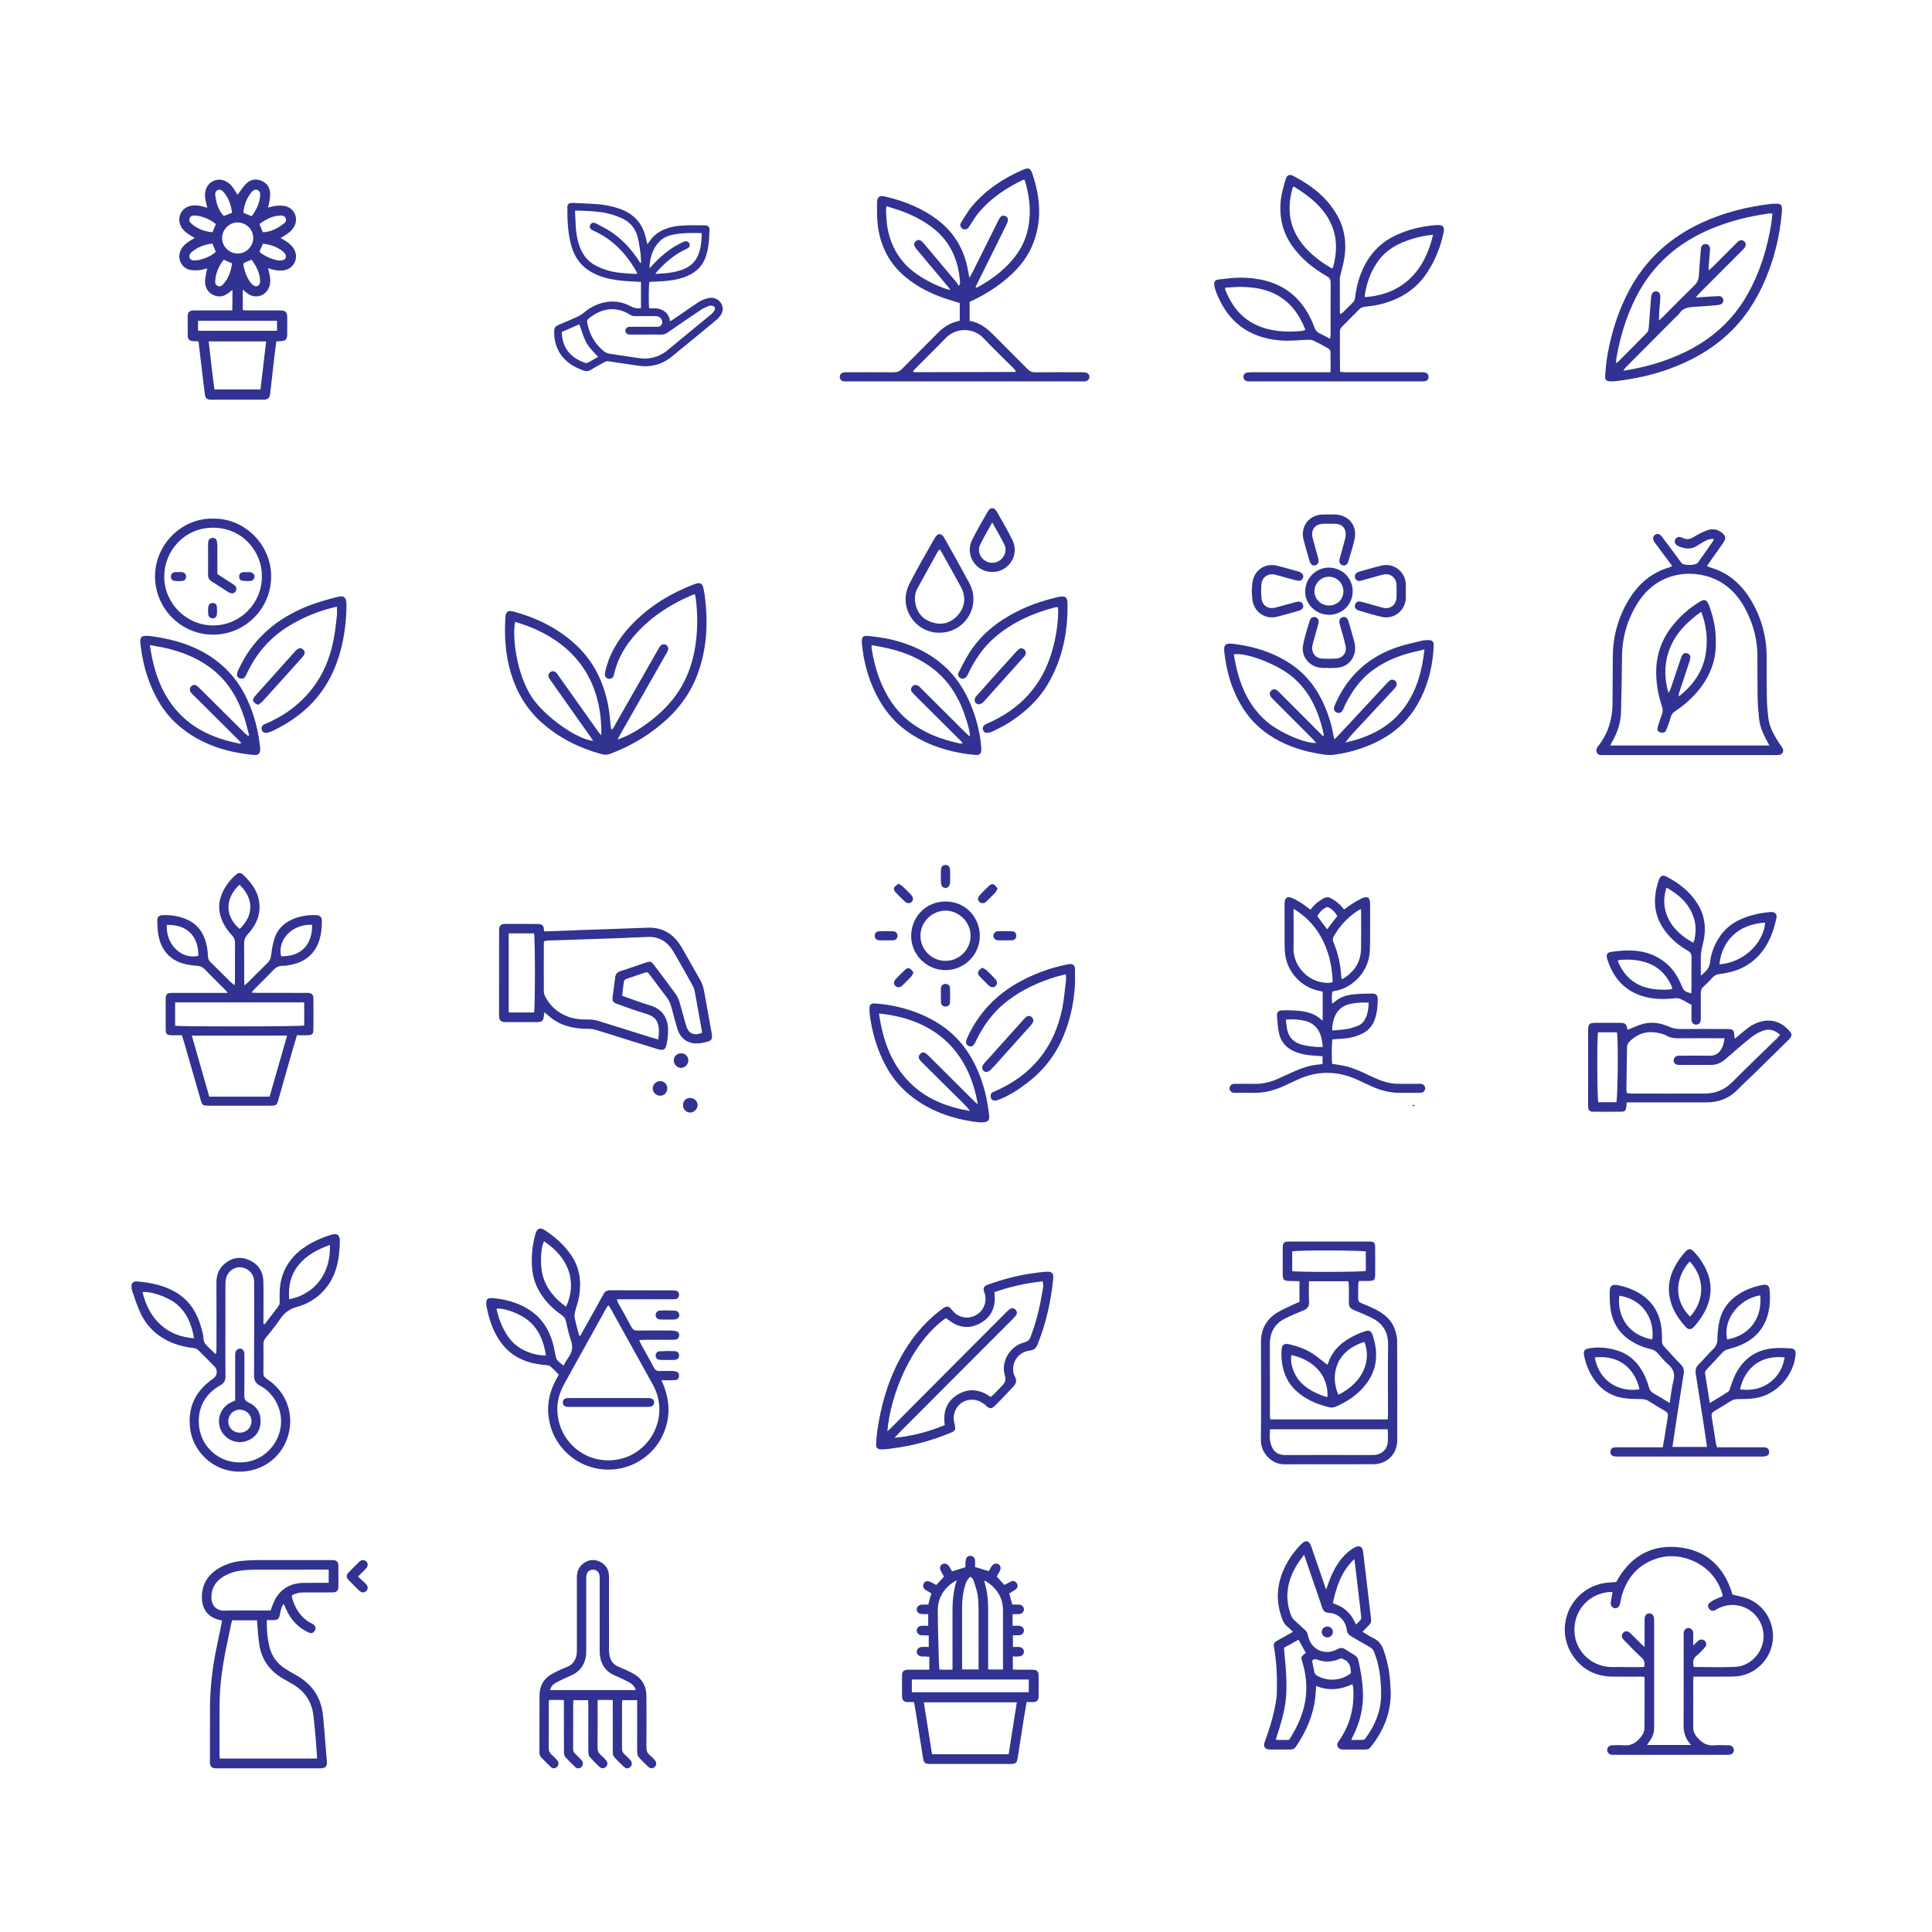 <?xml version="1.0" encoding="UTF-8" standalone="no"?>
<!-- Created with Inkscape (http://www.inkscape.org/) -->

<svg
   version="1.1"
   id="svg1"
   width="5333.333"
   height="5333.333"
   viewBox="0 0 5333.333 5333.333"
   sodipodi:docname="vecteezy_gardening-and-plants-icons-vector-design_6792239.eps"
   xmlns:inkscape="http://www.inkscape.org/namespaces/inkscape"
   xmlns:sodipodi="http://sodipodi.sourceforge.net/DTD/sodipodi-0.dtd"
   xmlns="http://www.w3.org/2000/svg"
   xmlns:svg="http://www.w3.org/2000/svg">
  <defs
     id="defs1" />
  <sodipodi:namedview
     id="namedview1"
     pagecolor="#ffffff"
     bordercolor="#000000"
     borderopacity="0.25"
     inkscape:showpageshadow="2"
     inkscape:pageopacity="0.0"
     inkscape:pagecheckerboard="0"
     inkscape:deskcolor="#d1d1d1">
    <inkscape:page
       x="0"
       y="0"
       inkscape:label="1"
       id="page1"
       width="5333.333"
       height="5333.333"
       margin="0"
       bleed="0" />
  </sodipodi:namedview>
  <g
     id="g1"
     inkscape:groupmode="layer"
     inkscape:label="1">
    <g
       id="group-R5">
      <path
         id="path2"
         d="m 18946.5,32386.4 c 24.7,-5.5 38.4,-11.2 52,-11.2 690.8,1.1 1381.6,2.6 2072.5,4.3 3,0 6.8,3.4 8.8,6.2 1.9,2.6 1.9,6.5 4.6,17.1 -18.7,20.5 -39.4,45.3 -62.2,68.1 -205.2,205.3 -415.6,405.8 -615,616.7 -190.2,201.2 -550.1,231.5 -778.7,-5.2 -204.3,-211.4 -414.9,-416.6 -622.3,-625 -19.7,-19.8 -36.2,-42.8 -59.7,-71 z m -547.6,3433.6 c -4.4,-48.9 -10.9,-77.7 -8.9,-105.8 8.7,-117.2 10.6,-235.9 32.1,-350.9 73.3,-392.7 265.4,-712.7 596.3,-945.1 197.3,-138.6 410.4,-244.1 638,-321.7 17.3,-5.9 36.6,-5.8 70,-10.7 -21.4,27.9 -31.8,42.7 -43.4,56.5 -219.8,262.2 -440.1,524 -659.4,786.6 -59.7,71.5 -63.6,121.7 -17.7,164.3 49.2,45.6 102.1,33.1 166.1,-42.9 227.7,-270 454.9,-540.4 681.5,-811.4 18.2,-21.7 30.4,-48.5 45.4,-73 24.9,33.1 30.2,47.6 28.9,61.4 -6.2,65.8 -11.2,131.9 -21.8,197.1 -62.4,381.7 -232.2,701.6 -541.3,942.4 -214.5,167 -454.3,284.8 -709.6,373.2 -79.4,27.4 -160.3,50.2 -256.2,80 z m 1726.5,-2381.9 c 225.6,-32.2 380.5,-171.1 529.4,-323.4 221.4,-226.4 448.3,-447.4 670.3,-673.2 47.3,-48.1 95.1,-69.6 164.1,-68.8 320.4,3.8 640.8,2 961.2,1.4 32.8,-0.1 67.3,-0.1 97.8,-10 41.7,-13.5 65.6,-46.7 63.2,-93.2 -2.3,-44.8 -36.1,-79.5 -85.5,-85.7 -25.4,-3.2 -51.5,-1.5 -77.2,-1.5 -1616.8,0 -3233.7,0.1 -4850.5,0.2 -29.4,0 -59.3,-1.9 -88.2,2.5 -48.4,7.4 -79,44.5 -79.8,90.7 -0.9,47.8 26.5,77.2 68.3,88.9 31.1,8.7 65.4,8 98.3,8.1 316.7,0.5 633.4,1.7 950.2,-0.8 70.5,-0.6 123.6,16.8 175.2,69.6 241.7,247.8 490,489.1 732,736.6 118.9,121.5 251.5,214.3 419.7,250.6 14.1,3.1 27.5,9.6 47,16.6 0,119.3 0,239.3 0,363.4 -107.5,33.5 -213.3,63.2 -316.8,99.3 -290.5,101.1 -562.1,237.1 -801.8,433.7 -322.5,264.7 -509.8,607.5 -574.2,1014.1 -27.4,173.1 -24.3,351.8 -24.7,528 -0.3,130.2 48.5,164.5 176.1,134.4 401.8,-94.7 778.5,-246.3 1106.3,-503.7 346.8,-272.2 542,-632.6 612.3,-1064.5 5.1,-31.1 12.7,-61.8 24.6,-118.2 30.6,56.8 49.8,90.3 67.1,124.9 174.1,349.1 347.8,698.5 522.1,1047.6 14.7,29.5 29.5,59.8 49.5,85.7 24.6,31.9 59.9,42.7 98.7,27 41.8,-17 67.4,-49.6 59.5,-94.8 -6.2,-35.4 -21.7,-70 -37.8,-102.6 -190.8,-386 -382.5,-771.6 -573.9,-1157.4 -19.5,-39.1 -38.7,-78.4 -60.1,-121.8 17,-4.6 29.3,-12.3 35.5,-8.9 331.9,184.3 629.8,408.4 845.9,727.5 141.6,209 214.6,440.2 237.2,691.1 21.8,241.8 -8.9,476.8 -67.9,709.9 -8.9,35.1 -21,69.3 -31.9,104.8 -15.3,0 -27.4,3.5 -35.8,-0.5 -351.4,-170.1 -671.6,-383.1 -923,-686.7 -65.3,-78.9 -117.1,-169.1 -175,-254.1 -14.4,-21.2 -25.3,-45.8 -43.3,-63.3 -30.6,-30 -91.5,-30.9 -121.8,-3 -36.1,33.1 -50.8,74.2 -21.7,118.6 78.4,119.8 147.7,247.7 240.1,355.7 287.8,336.3 650.3,572.3 1053.8,747.5 100.5,43.7 147.7,26.5 181.4,-70.2 175.8,-505.9 216,-1013.8 -0.7,-1518.8 -126.3,-294.5 -337.6,-524.2 -583.9,-723.3 -215.9,-174.5 -453.1,-314.7 -711.3,-433 0,-126.2 0,-253.7 0,-397"
         style="fill:#323293;fill-opacity:1;fill-rule:nonzero;stroke:none"
         transform="matrix(0.133,0,0,-0.133,0,5333.333)" />
      <path
         id="path3"
         d="m 4971.44,21737.7 c -287.16,-265.4 -324.69,-636.4 3.07,-918.7 291.33,278.1 299.95,627 -3.07,918.7 z m 1507.14,-831.8 c -407.89,19.3 -725.63,-307.2 -644.16,-653.7 421.54,-10.2 650.32,248.3 644.16,653.7 z m -3015.38,-3.6 c -25.7,-403 303.99,-722.9 653.31,-641.7 7.03,388.3 -220.62,656 -653.31,641.7 z m 171.78,-2091.8 c 112.75,-21.2 2585.33,-18.5 2678.78,4.3 0.97,157.7 1.61,317.4 -0.32,480.1 -900.61,0 -1785.83,0 -2678.46,0 0,-163.1 0,-319.8 0,-484.4 z m 1961.08,-1471.9 c 121.43,424.2 240.44,839.9 362.54,1266.5 -662.76,0 -1311.95,0 -1977.09,0 122.68,-429.2 242.27,-847.6 361.99,-1266.5 421.82,0 829.63,0 1252.56,0 z m -522.31,2306.6 c 36.04,32.1 58.17,50 78.26,70 133.09,132.5 263.98,267.2 399.45,397.2 51.44,49.3 70.23,102.5 77.63,173.1 11.77,112.3 33.59,225.4 67.2,333.1 57.88,185.5 185.42,315.5 361.64,395.2 160.4,72.6 330.57,99.1 505.74,92.2 72.45,-2.9 113.7,-36.4 115.42,-107.4 9.51,-391.5 -111.01,-822.3 -646.85,-924.7 -50.4,-9.6 -101.96,-21.2 -152.61,-19.7 -82.71,2.6 -144.9,-22.1 -202.99,-84.8 -122.59,-132.2 -253.89,-256.3 -381.08,-384.2 -22.51,-22.7 -42.41,-47.9 -75.79,-85.9 48.86,-3 79.87,-6.5 110.89,-6.6 331.4,-0.4 662.81,-0.3 994.21,-0.4 25.77,0 51.74,1.7 77.28,-0.8 66.76,-6.6 101.63,-38.5 102.35,-105.6 2.39,-220.9 2.94,-441.9 0.44,-662.8 -0.95,-83.6 -29.69,-107.5 -117.76,-110 -72.96,-2.2 -146.03,-0.5 -224.5,-0.5 -39.97,-135.2 -78.27,-261.1 -114.45,-387.7 -89.94,-314.7 -178.75,-629.7 -268.37,-944.5 -34.15,-120 -46.07,-129.9 -167.26,-130 -427.15,-0.5 -854.28,-0.5 -1281.43,0 -124.6,0.1 -133.51,6.2 -168.51,127.4 -116.27,402.6 -231.28,805.5 -347.06,1208.2 -11.04,38.4 -24.11,76.2 -40.13,126.6 -70.27,0 -139.33,-1.1 -208.34,0.3 -106.81,2.1 -127.91,22.8 -128.52,131.9 -1.15,206.2 -1.16,412.4 0.08,618.6 0.62,102.9 26.06,128.1 133.45,128.4 338.76,1.2 677.53,0.5 1016.3,0.5 38.58,0 77.16,0 138.77,0 -33.68,39 -48.62,58.6 -65.89,75.9 -140.45,140.7 -282.86,279.5 -421.14,422.3 -42,43.4 -86.82,57.5 -145.36,62.9 -101.92,9.3 -205.89,21.1 -303.25,50.7 -279.53,85.1 -441.3,284.1 -500.23,564.7 -21.7,103.3 -24.31,211.5 -27.16,317.7 -2.22,82.6 31.63,115.7 111.34,118.9 182.83,7.3 360.16,-21.5 525.96,-100.9 232.25,-111.3 346.36,-309.9 393.42,-553.3 13.21,-68.3 18.42,-138.5 22.65,-208.1 2.6,-42.8 14.56,-75.9 46.25,-106.9 147.51,-143.9 292.49,-290.5 439.21,-435.3 17.23,-17 39.64,-28.8 67.33,-48.4 2.65,36 6.05,61.1 6.09,86.1 0.41,265.1 -1.2,530.3 1.45,795.4 0.59,60 -19.32,103.2 -59,146.9 -94.35,103.9 -174.57,217.7 -223.85,351.5 -59.77,162.2 -61.94,323.3 -0.79,485.3 62.45,165.5 164.36,303.6 294.89,420.8 59,52.9 102.65,56.8 155.72,6.9 213.98,-201.4 367.83,-432.1 338.56,-744.5 -18.36,-196 -116.37,-356.1 -244.12,-496.5 -54.83,-60.2 -73.66,-118.5 -72.51,-196.3 3.64,-246.7 1.14,-493.4 1.53,-740.1 0.05,-34.9 2.99,-69.7 5.44,-122.8"
         style="fill:#323293;fill-opacity:1;fill-rule:nonzero;stroke:none"
         transform="matrix(0.133,0,0,-0.133,0,5333.333)" />
      <path
         id="path4"
         d="m 34294.6,12299.3 c 54.9,446.8 -219.2,843 -686,906.8 -46.4,-467.6 225.6,-827.4 686,-906.8 z m -1194,-374.3 c 86.7,-487.5 500.4,-730.9 927.8,-660.1 -100.7,456.1 -451.9,716.9 -927.8,660.1 z m 3434.1,1289.4 c -453.2,-76.9 -778.5,-514.5 -685.7,-914.6 472.4,78.5 734.6,458.7 685.7,914.6 z m -418.8,-1950 c 426.5,-69.5 843.9,174.2 926.7,661.7 -494,54.7 -828.4,-217.3 -926.7,-661.7 z m -476.6,-1203.6 c 41.3,0 81.2,0 121.1,0 265.2,0 530.4,0.1 795.5,-0.1 29.4,-0.1 59.4,1.6 88.2,-3.3 44.7,-7.5 70.8,-36.2 74.9,-82.4 4,-45.7 -13.8,-81 -57.8,-95.4 -27.2,-8.8 -57.6,-11.2 -86.5,-11.2 -1001.7,-0.5 -2003.4,-0.5 -3005.1,-0.1 -28.9,0 -59.6,1.6 -86.5,10.9 -43,14.9 -62.3,49.6 -57.8,95.7 4.5,45.7 28.6,75.8 74.5,82.5 29,4.3 58.8,3.1 88.2,3.1 265.2,0.3 530.3,0.3 795.5,0.4 40,0 80,0 127.9,0 13.7,75.4 27.2,143 38.2,210.9 22.8,141.6 42.3,283.7 67.3,424.8 9.9,56 -7.6,88.4 -55.9,116.2 -114.9,66 -228.7,134.2 -339.9,206.1 -52.5,33.9 -105.3,41.8 -166.3,42.3 -121,1.1 -243.3,3.5 -362.5,22 -265,41.3 -470.8,181.6 -619.1,404.4 -94.9,142.5 -156.8,299.9 -192.8,466.8 -23.7,110 6.6,145.9 117.8,162.8 204.7,31.1 405.1,8.9 598.6,-57.7 262.8,-90.5 435,-281.7 547.8,-529.5 31.9,-70 58.5,-143.3 78.1,-217.5 17.3,-65.7 51.5,-107.6 111.1,-140 105.7,-57.6 207,-123.3 322.5,-193 26.5,165.1 39.4,316 77.2,460.3 38.8,147.9 -1.5,251.4 -114.6,346.7 -78.2,65.9 -142.6,148.5 -210.6,226 -40.6,46.4 -88,72.5 -148.5,86.4 -170.2,38.9 -326.9,108.6 -469.3,212.1 -202.1,147 -315.6,348.9 -357.3,588.7 -22.5,129.3 -23.6,263.5 -22.2,395.4 1.2,121.6 49.9,151.4 170.7,129.6 138.9,-25.1 269.8,-72.1 393.8,-138.4 289.6,-155.1 459,-396.5 504.8,-721 14.4,-101.4 17.1,-205.2 16.6,-307.8 -0.2,-45.9 15.5,-75.9 44.2,-106.7 115.7,-123.8 227.6,-251.1 346,-372 54.5,-55.7 72.4,-112.6 59.9,-188.6 -50.4,-308.5 -97.5,-617.5 -145.1,-926.5 -30.1,-195.5 -58.8,-391.3 -89.4,-595.5 242.7,0 475.6,0 718.4,0 -23.6,160.3 -45.1,312.5 -68.7,464.3 -54.1,348.9 -108.4,697.8 -164.4,1046.3 -13.2,82 0.6,147.4 64.6,208.9 103.4,99.3 194.1,211.8 296.7,312 62.7,61.2 87.2,125.6 87.6,213.6 0.5,113.1 13.6,227.7 35.5,338.9 51.1,259.1 195.8,455.9 419.8,595.2 148.8,92.6 310.7,150.7 482.2,182.8 91.2,17.2 136.3,-9.7 144.9,-103.1 42.9,-469 -83.2,-924.8 -605.7,-1147.8 -80.7,-34.5 -166,-60 -251,-82.5 -52.3,-13.9 -93.4,-36.8 -129.7,-76.8 -101.2,-112 -204.9,-221.8 -308.4,-331.7 -25.7,-27.3 -50.7,-53.2 -43.9,-95.4 31.7,-198.9 62.9,-397.8 97.2,-614.3 137.1,83.7 263,158.1 385.5,237.7 20.5,13.3 29.7,48.2 38.2,75 42.5,133.5 89.7,264 165.8,383.6 170.3,267.2 414.6,412.5 726.7,440.9 116.3,10.6 234.7,5.6 351.7,-0.8 95.2,-5.2 122,-44 112.8,-136.9 -43.1,-436 -393.9,-821.8 -825,-896 -118.6,-20.4 -241.5,-20.3 -362.4,-21.1 -57.7,-0.4 -107.4,-9.4 -156.1,-40.2 -112.1,-70.7 -225.3,-139.6 -339.5,-206.9 -46.4,-27.4 -68,-59.3 -58.4,-116.4 31.4,-184.8 58.3,-370.5 88.1,-555.6 3.9,-24.7 14.3,-48.4 24.3,-81.1"
         style="fill:#323293;fill-opacity:1;fill-rule:nonzero;stroke:none"
         transform="matrix(0.133,0,0,-0.133,0,5333.333)" />
      <path
         id="path5"
         d="m 29745,35227.7 c -216.8,-21.1 -415.4,-70.1 -606.9,-147.6 -197.3,-79.8 -372.9,-190.7 -505.5,-361.1 -173.8,-223.5 -265.8,-480.3 -307.4,-757.4 -1.4,-8.9 7.4,-19.3 11.1,-28.3 724.1,53 1220.7,482 1408.7,1294.4 z m -4313.7,-1098.3 c 0,-24.2 -3.2,-36.1 0.5,-45.1 124.4,-309.2 310.3,-566.9 618,-716.8 307.5,-149.9 635.3,-167.7 968.9,-136.9 23.4,2.2 46,13.9 76.1,23.4 -121.9,314.8 -304.2,568.3 -599.8,728.7 -218.8,118.7 -458.2,154 -701.8,162.1 -119.6,4 -239.9,-9.7 -361.9,-15.4 z m 1421.9,2099.6 c -15,-17.1 -22.4,-21.7 -24.2,-28 -97,-346.1 -92,-683.9 91.9,-1003.4 137,-238 337.7,-415.3 561.2,-568.8 53.2,-36.6 109.9,-68.1 165.4,-102.3 12.4,18.1 21.7,26.2 24.3,36.1 76.1,287.5 88.2,573.9 -28.3,854.4 -155,372.9 -455.9,603.9 -790.3,812 z m 763.9,-3854.6 c 0,153.9 2.2,293 -2.3,431.9 -0.7,22.2 -27,51.1 -49,63.7 -99,56.6 -199.3,111.3 -302.2,160.2 -34.2,16.3 -77.8,19 -116.8,17.7 -154.3,-4.8 -308.7,-22.4 -462.7,-18.9 -233.1,5.2 -460.9,47.6 -675.5,144.4 -374.5,169 -606.7,467 -756.3,838.5 -20.5,50.9 -37.9,104.2 -47.4,158 -14.3,80.7 12.8,120.7 94.3,130.2 149.6,17.2 300.1,36.9 450.3,37.1 179.9,0.2 359.6,-20 534.9,-67.4 403.9,-109 695.4,-356.4 889.6,-722.5 39.5,-74.6 76.6,-151.6 103.2,-231.4 21.4,-64 53.8,-108.4 115.2,-136.6 69.7,-32.1 136.7,-70 215.6,-110.9 3.9,38 9.1,65.2 9.1,92.5 0.5,357.1 -1.5,714.3 1.8,1071.4 0.6,68.4 -23.8,104.8 -81.9,137.5 -282,159.3 -528.5,361.6 -717,627.6 -210.3,296.6 -277.6,630.4 -231,986 17.5,133.8 57.1,265.5 96.2,395.3 27.1,90.2 79.9,111.9 160.5,69.6 374,-196.9 702.2,-447.2 912.6,-824.4 150.6,-269.8 192.3,-562 147.5,-865.3 -17.6,-119.4 -53.5,-236 -80.5,-354 -6.6,-28.4 -15.9,-57.3 -16,-86 -0.8,-235.6 0.2,-471.2 1,-706.8 0,-7 3.9,-13.9 8.5,-29.2 18.2,10.7 37.5,17.5 50.9,30.5 68.6,66.7 134.9,135.9 203.8,202.2 33.6,32.4 48.5,68.3 54.1,115.5 27.8,235.5 90.2,461.3 201.6,672.2 145.9,276.3 358.5,481.3 642.5,613.9 270.4,126.2 555.2,192.1 851.3,211.2 131.9,8.5 165.6,-35 137.8,-164.8 -60.5,-283.4 -166.1,-548.9 -321.2,-793.8 -237.8,-375.5 -586.1,-591.4 -1012.2,-690.1 -100,-23.2 -202.8,-35.5 -304.9,-47.6 -42.6,-5.1 -76.1,-17.2 -106.5,-48.3 -118.6,-120.9 -240.3,-238.7 -357.8,-360.6 -23.5,-24.4 -47.2,-61.6 -47.4,-93 -2.3,-276 0.8,-552.1 2.5,-828.1 0,-3.1 3.3,-6.2 12.5,-22.1 34.3,-1.6 77,-5.4 119.6,-5.4 508.1,-0.3 1016.3,0.1 1524.4,-0.2 36.6,0 74.3,1.4 109.7,-6.1 50.4,-10.7 73.8,-47.4 71,-96.9 -3,-50.9 -27.5,-77.6 -83.4,-84.9 -29,-3.8 -58.8,-2.3 -88.2,-2.3 -1167.2,-0.2 -2334.4,-0.3 -3501.6,-0.2 -29.4,0 -59.4,-2.1 -88.1,2.6 -48.4,7.9 -81.7,46.4 -81,90.9 0.6,46.1 25.4,78.9 69.4,87.6 42.8,8.4 87.6,9.4 131.5,9.4 497,0.5 994.1,0.2 1491.2,0.2 32.8,0 65.7,0 116.8,0"
         style="fill:#323293;fill-opacity:1;fill-rule:nonzero;stroke:none"
         transform="matrix(0.133,0,0,-0.133,0,5333.333)" />
      <path
         id="path6"
         d="m 11331.9,11966.5 c -48.1,296.4 -146.3,547.9 -374.3,731.7 -176.1,142 -500.8,260.8 -651.9,237.9 39.6,-192.9 109.6,-372.2 213.8,-538.7 103,-164.7 246.3,-281.5 425.1,-353.7 118.7,-48 241.9,-78.8 387.3,-77.2 z m -38.7,2369.3 c -72.5,-118.4 -88.3,-497.9 -25.3,-720.6 77.5,-274 254.4,-473.4 482,-637.9 223,497.2 83.2,996.9 -456.7,1358.5 z m 1332.4,-1325.2 c -21.1,-32.7 -37.8,-55.8 -51.6,-80.5 -64.7,-115.5 -128.5,-231.6 -192.8,-347.4 -225,-405.3 -451.4,-809.8 -674.4,-1216.2 -126.4,-230.3 -172.1,-475.4 -115.9,-735.7 121.4,-562.4 658.2,-935.3 1245.4,-820.5 673.8,131.7 1073.7,898.6 715.2,1548.6 -289.6,525.2 -581.3,1049.2 -872.5,1573.5 -13.7,24.6 -31.8,46.7 -53.4,78.2 z m -581.8,-636.3 c 60.8,108.2 121.8,216.1 182.2,324.4 100.4,180 201.9,359.3 299.7,540.7 32.3,59.9 76.9,80.7 142.7,80.3 419.7,-2.1 839.4,-1.8 1259.1,-2.6 29.4,0 59.3,1 88.2,-3.5 53.6,-8.3 78.9,-39.3 78.5,-89.3 -0.5,-50.4 -26.4,-82.2 -78.7,-89.2 -32.6,-4.3 -66.1,-2.8 -99.2,-2.8 -327.7,-0.2 -655.4,-0.1 -983.1,-0.2 -39.6,0 -79.2,0 -130,0 12.1,-34.3 16.4,-55.3 26.3,-73.2 92.2,-167.7 187.4,-333.7 276.8,-502.8 27.9,-52.9 60.7,-73.3 120.5,-72.5 231.9,3 463.9,1.9 695.8,0.5 39.8,-0.3 80.6,-5.8 119,-16 40.6,-10.7 57.6,-46.5 55.3,-85.5 -2.5,-43.4 -24.2,-78.5 -71.2,-86.2 -28.8,-4.8 -58.7,-4.2 -88.1,-4.2 -184.1,-0.3 -368.2,0.3 -552.2,-0.2 -35.4,-0.1 -70.7,-3.3 -118.8,-5.7 19.1,-41.6 30.7,-71.5 46,-99.3 86.9,-158.1 177.1,-314.3 260.6,-474.1 28.5,-54.6 64.3,-72.1 122.4,-69.5 84.5,3.6 169.3,1.3 254,0.4 25.5,-0.3 52,-1.1 76.3,-8 51.2,-14.3 72.1,-47.6 67.7,-99.1 -4,-46.9 -30.5,-76.1 -75.9,-80.6 -51.1,-5.1 -102.9,-3.4 -154.4,-4.1 -39.3,-0.5 -78.5,-0.1 -134.5,-0.1 172.4,-373.1 200.4,-736 43.2,-1103.3 -104.8,-244.9 -273.5,-434.6 -500.2,-572.3 -469.6,-285.3 -1065.8,-221.3 -1460.9,123.9 -239,208.8 -380.6,471.8 -423.5,788.8 -43,317.9 43.9,603.7 210.9,878.2 -59.8,60.4 -113.2,121.2 -174.5,172.5 -24.6,20.6 -66.2,26.1 -100.8,28.8 -215.3,17 -421.2,63.4 -609.2,175.7 -199.9,119.3 -338,292.6 -440.7,497 -88.1,175.5 -141.7,362.5 -176.6,555.1 -3.3,18.1 -4.6,36.7 -4.5,55 0.4,76.9 28.7,109.5 107.2,106.6 73.1,-2.8 146.5,-13.3 218.6,-26.5 182.2,-33.2 355.8,-91.7 516.5,-185.3 320.9,-186.8 491.3,-476.3 566.7,-830.5 5.4,-25.2 9.9,-50.5 14.4,-75.9 28.4,-162.7 33.7,-171.4 180.2,-283.2 33.4,55.6 62.3,113.4 100.1,164.6 85.3,115.6 101.4,233.2 50.7,371.2 -45.4,123.5 -68,255.4 -99.4,383.9 -13.5,55.5 -39.3,96.5 -89.8,130.8 -175.2,119 -322.5,267.2 -437.7,446.3 -101.7,158.3 -157.5,332.4 -174.4,517.9 -22.2,244.2 3.8,484.7 69,721.3 34.7,126.1 110.3,131.4 196.2,73.8 209.7,-140.5 396.6,-303.3 541.6,-512.9 183.2,-264.8 218.6,-557.3 167.5,-865 -17.3,-104.4 -57.1,-205 -81.4,-308.5 -10.5,-44.7 -17.9,-94.7 -8.7,-138.5 25.6,-122 60.5,-241.9 91.8,-362.7 7.6,-1.4 15.1,-2.9 22.7,-4.4"
         style="fill:#323293;fill-opacity:1;fill-rule:nonzero;stroke:none"
         transform="matrix(0.133,0,0,-0.133,0,5333.333)" />
      <path
         id="path7"
         d="m 6002.45,13131.6 c 551.81,112.8 868.19,558.6 844.06,1128.7 -251.43,-90.7 -481.22,-208.9 -650.21,-417.9 -164.96,-204 -216.92,-442.9 -193.85,-710.8 z M 4027.36,12323 c -50.05,297.4 -155.05,553.1 -395,735.5 -178.5,135.7 -527.66,248.4 -673.7,220.8 138.8,-583.6 527.91,-919.8 1068.7,-956.3 z m 650.9,163.2 c 0.1,0 0.2,0 0.3,0 0,-316.6 -2.68,-633.3 1.68,-949.8 1.26,-92 -27.98,-143.9 -111.13,-191.2 -301.11,-171.3 -455.93,-440.7 -442.64,-784.1 18.63,-481.2 431.89,-874.3 972.98,-806.5 356.19,44.6 647.76,328.3 719.49,686 69.97,349 -101.11,726.2 -420.81,898.5 -96.41,51.9 -125.88,114.2 -125.25,217.9 3.79,618.5 2.15,1237 2.23,1855.6 0.01,36.8 1.36,73.7 -1.66,110.3 -12.11,146.2 -126.54,260.7 -271.99,273.9 -140.14,12.7 -276.69,-86.4 -309.55,-229.5 -10.57,-46 -12.93,-94.7 -13.09,-142.3 -1.1,-312.9 -0.56,-625.8 -0.56,-938.8 z m 813.98,128.2 c 98.36,127.6 199.41,253.3 293,384.3 20.5,28.7 20.35,76.5 19.54,115.2 -2.91,140.1 -2.2,279.3 31.05,416.8 76.06,314.7 264.2,545.4 533.68,714.9 153.42,96.5 318.27,168.7 491.4,222.1 7.03,2.1 13.94,4.8 21.07,6.5 119.19,29.9 170.06,-4.4 171.39,-125.9 1,-91.7 -5.26,-184 -15.85,-275.2 -27.06,-233 -90.04,-454.9 -227.81,-648.9 -159.45,-224.6 -376.95,-375.1 -638.69,-447.6 -154.96,-42.9 -265.63,-119.2 -353.86,-251.5 -93.7,-140.5 -203.77,-270.2 -309.01,-402.8 -29.39,-37 -40.81,-74.7 -40.41,-121.4 1.7,-198.8 2.75,-397.6 -0.86,-596.4 -1.07,-59.3 20.4,-91.2 69.49,-123.1 377.81,-245.6 553.97,-665.6 464.6,-1096.8 -88.26,-425.9 -422.37,-752.4 -867,-818.2 -613.3,-90.8 -1114.16,346.9 -1185.75,869.6 -61.48,448.9 107.74,796.9 478.41,1051.1 80.66,55.3 98.55,174.6 29.78,246.5 -111.98,116.9 -229.7,228.3 -342.76,344.2 -31.52,32.3 -67.64,38.1 -108.76,43.2 -247.85,30.7 -480.97,103 -688.4,247.4 -179.82,125.2 -314.32,290.6 -405.23,486.6 -67.71,145.9 -113.82,301.9 -168.74,453.7 -6.16,17.1 -8.06,35.9 -10.15,54.1 -12.23,106.2 21.81,148 126.99,139.4 102.41,-8.4 204.85,-23.2 305.59,-43.6 151.79,-30.6 297.83,-80.1 435.54,-152.9 322.06,-170.3 495.25,-450.4 585.29,-791.6 16.85,-63.8 35.57,-129.2 37.64,-194.3 2.37,-74.7 38.96,-122.5 88.78,-168.7 52.44,-48.7 102.17,-100.4 153.09,-150.8 7.67,3.3 15.34,6.5 23.02,9.8 1.75,42.3 5.02,84.7 5.03,127.1 0.18,445.4 1.17,890.9 -1.09,1336.3 -0.8,156.2 45.61,290.9 165.39,392.9 153.8,130.9 328.62,162.2 514.47,79.8 189.25,-83.8 289.48,-237 294.54,-442.3 6.26,-253.9 1.49,-508 1.49,-762 0,-40 0,-80.1 0,-120.1 8.03,-2.4 16.06,-4.9 24.1,-7.4"
         style="fill:#323293;fill-opacity:1;fill-rule:nonzero;stroke:none"
         transform="matrix(0.133,0,0,-0.133,0,5333.333)" />
      <path
         id="path8"
         d="m 10690.3,27193.3 c -63.6,-372.1 50.7,-1120.5 351.3,-1567.4 265.5,-394.8 915.7,-863.6 1270.9,-904.3 -24.8,37.1 -45.9,70.3 -68.6,102.4 -267.5,378.6 -535.3,757 -802.7,1135.6 -17,24 -34.9,47.9 -47.3,74.3 -21.9,46.6 -9.7,89.4 28.7,116.5 37.6,26.5 86.6,24.2 121.1,-10.3 20.5,-20.6 35.7,-46.6 52.7,-70.6 276.8,-390.1 553.4,-780.3 830.4,-1170.1 13.6,-19.1 31.1,-35.3 53.6,-60.4 22.6,1133.6 -549.8,1991.1 -1790.1,2354.3 z m 2126.5,-2442.7 c 209.4,68.3 389,175.7 561,295.6 330.5,230.4 610.9,508.6 802.6,867.2 149.3,279.4 230.3,579.7 267.3,893.3 33.4,283.1 29.7,565.6 -3,848.2 -4.1,35.2 -12.7,69.8 -20.2,110.4 -24.1,-5.9 -38.2,-7.3 -50.7,-12.7 -491.5,-209.3 -927.4,-496.1 -1266.6,-915.8 -168.8,-208.8 -292.3,-441.1 -355.6,-703.6 -5.1,-21.4 -8.3,-43.8 -16.9,-63.9 -19.1,-45.1 -63.4,-67.5 -106.9,-57 -44.2,10.7 -78.9,50.6 -73.9,96.8 5.1,47.2 17.1,94 30.2,139.8 105.6,371.1 315.3,679.1 586.5,946.9 351,346.4 763.7,597.3 1223.8,772 17.2,6.5 34.4,13.1 52,18.4 88.1,26.3 129.4,3.2 151.9,-88.6 12.2,-49.9 21.6,-100.8 28.4,-151.7 73.1,-551.2 49.9,-1094.5 -142,-1622.1 -153.5,-422 -415.5,-767.7 -757.8,-1054.3 -319,-267.2 -674.8,-471.3 -1064.9,-616.4 -58,-21.5 -111,-23.4 -171.3,-7.1 -458.2,124.1 -873.6,330.2 -1232.3,643.1 -325.3,283.8 -536.2,640.7 -658.1,1052.9 -111,375.7 -134.6,759.4 -110,1147.7 7.3,114.6 52.5,148.7 168,117.5 460.9,-124.7 881.5,-327.5 1243.6,-644.1 405.4,-354.5 629.9,-807.8 725.8,-1329.9 25.1,-137 33.4,-277.1 49.7,-415.7 2.1,-17.3 6,-34.5 10.9,-62.5 51.7,30.2 64.7,78.1 86.7,116.5 294.5,514.2 587.7,1029.1 881.4,1543.8 14.5,25.5 27.8,52.4 46.2,75 30.6,37.7 79.5,46.4 119.4,25.9 38.9,-20.1 57.5,-65.7 42.1,-114 -7.7,-24.2 -22.2,-46.3 -34.9,-68.6 -318.7,-559.7 -637.6,-1119.3 -956.3,-1678.9 -19.5,-34.3 -37.4,-69.4 -56.1,-104.1"
         style="fill:#323293;fill-opacity:1;fill-rule:nonzero;stroke:none"
         transform="matrix(0.133,0,0,-0.133,0,5333.333)" />
      <path
         id="path9"
         d="m 26820.9,14127 c 0,-136.2 0,-273.7 0,-409.8 129.1,-24.5 1455.3,-19 1527.8,4.2 0,135.6 0,270.3 0,402.4 -95.1,27.4 -1422.3,29.3 -1527.8,3.2 z m -462.8,-3692.6 c 0,-88 -8.6,-162.6 2.6,-234 9.9,-63.3 31.7,-129.7 66.4,-182.9 58.5,-89.6 151.9,-118.5 258.8,-118 452.6,2.1 905.1,0.9 1357.6,0.9 154.5,0 309.1,-2.3 463.6,0.5 154.5,2.8 273.5,97.2 294.6,245.7 13,92.4 2.4,188.1 2.4,287.8 -817.4,0 -1624.7,0 -2446,0 z m 810.4,3072 c 0,-148.7 -6.5,-284.7 2.1,-419.8 6.5,-102.6 -35.5,-154.2 -126.8,-189.5 -126.6,-49.1 -251.7,-103.6 -372.9,-164.7 -214.6,-108.2 -314.4,-288.2 -313.9,-527.7 1.2,-489.3 0.4,-978.6 0.9,-1467.9 0,-31.8 4.3,-63.7 6.7,-97 816.9,0 1624.4,0 2438.6,0 2.3,42.1 5.9,78 5.9,113.9 0.2,478.2 -5.5,956.6 1.9,1434.7 4.3,283.9 -128.7,465.2 -377.2,576.9 -110.6,49.7 -220.9,100.4 -333.8,144.5 -77.2,30.1 -106.2,81.1 -104.1,161 3.1,117.7 1.4,235.5 0.2,353.2 -0.3,27.6 -6.9,55.1 -10.7,82.4 -273.1,0 -536.7,0 -816.9,0 z m -197.2,-427.6 c 0,145.6 0,280.8 0,428.6 -68.6,1.5 -133.2,3.3 -197.9,4.4 -125.1,2 -149.5,24.8 -150,148 -0.9,180.3 -1.3,360.7 0.4,541.1 0.9,105 25.5,130.6 131.7,130.8 555.8,1 1111.6,0.9 1667.4,-0.5 95.4,-0.2 118.1,-23.8 119.1,-117.8 1.9,-191.4 2.1,-382.8 0.5,-574.2 -0.8,-104.2 -24.9,-125.4 -133.8,-127.1 -65.9,-1.1 -131.8,-0.2 -201.6,-0.2 -6.7,-26.8 -16,-47.1 -16.3,-67.5 -1.4,-99.4 0.7,-198.8 -0.7,-298.1 -0.7,-46 15.3,-74 60.5,-91.9 95.6,-37.9 190.7,-78.1 283,-123.4 201.5,-98.9 365.6,-235.9 430.4,-461.6 19.1,-66.5 34.4,-136.9 34.7,-205.6 2.8,-688.3 4.5,-1376.6 1.2,-2064.9 -1.3,-278.6 -212.9,-488.3 -491.7,-489.7 -614.7,-3.1 -1229.4,2.8 -1844,-2.3 -282.3,-2.3 -496.6,249.1 -493.8,499.7 7.7,680.9 3.6,1361.9 2.1,2042.8 -0.5,261.7 111.1,462.9 327.8,601 107.7,68.6 228.7,116.5 344.1,172.8 39.4,19.2 80.3,35.3 126.9,55.6"
         style="fill:#323293;fill-opacity:1;fill-rule:nonzero;stroke:none"
         transform="matrix(0.133,0,0,-0.133,0,5333.333)" />
      <path
         id="path10"
         d="m 11084.8,19085.5 c 23.9,103.7 23.4,1542.4 -0.6,1641.4 -172.2,0 -346.1,0 -526.1,0 0,-549.9 0,-1092.2 0,-1641.4 177.7,0 349,0 526.7,0 z m 3484.3,-423.5 c 0,9.3 1.6,20.2 -0.2,30.5 -49.4,278.5 -97.7,557.2 -150.3,835.1 -9.3,49.2 -31.9,97.8 -56.5,142.1 -125.2,225 -250.3,450.1 -380.9,672 -120.5,204.6 -291.9,323.2 -542,311.3 -389.5,-18.6 -779.3,-31 -1169,-44.8 -290.5,-10.3 -581,-18.4 -871.5,-28.3 -35,-1.2 -69.8,-7.9 -101,-11.6 -5.5,-23.8 -10,-34.4 -10.1,-45.1 -0.7,-334.9 -2.1,-669.8 0.2,-1004.7 0.2,-38.3 15.4,-79.8 34.2,-114 66.1,-120.9 154.5,-223.6 268.4,-302.9 183,-127.3 389.9,-167.9 607.6,-161.5 82.5,2.4 159.6,-10.6 237.7,-35.4 367.9,-116.5 736.6,-230.4 1105.1,-344.9 36.8,-11.5 74.3,-20.9 121.1,-34 5.7,52 11.7,87.6 13.3,123.5 10.8,245.8 -64.5,352.5 -285.7,415.8 -194.1,55.6 -383.1,128.8 -573.9,195.6 -97.9,34.2 -111.8,59 -98.1,164.4 16.4,127.6 35.4,254.9 50.1,382.6 8,69.9 38.9,112.7 108.6,135 174.9,55.8 347.8,117.9 522.1,175.7 105.2,35 118.2,30.5 185.7,-59.2 148.2,-197 297.4,-393.4 441.6,-593.2 35.6,-49.3 61.4,-108.7 79.1,-167.2 51.1,-168.8 90,-341.3 144.6,-508.8 48,-147.3 168.2,-191.2 319.8,-128 z m -1656.1,770.1 c 203.4,-70.9 392,-144.2 585.2,-202 254.3,-76 368.6,-266.4 368.4,-512.3 0,-91.3 -9.3,-183.8 -26.6,-273.5 -26.4,-137.2 -66.9,-157.5 -200.9,-116.3 -224.8,69.2 -449.5,138.8 -674.1,209.1 -192.9,60.4 -384.8,124.3 -578.6,181.5 -62.3,18.4 -129.4,28.5 -194.2,28.3 -144.7,-0.5 -286.5,15.4 -424.8,56.8 -146.7,43.9 -276.2,119.6 -390.3,221.7 -21.3,19 -43.9,36.4 -76.6,63.4 -6,-34.7 -11.7,-57.7 -13.8,-81 -9,-96.7 -32.1,-119.3 -131.3,-122.2 -51.5,-1.6 -103.1,-0.3 -154.6,-0.3 -165.7,0 -331.3,-1 -496.9,0.3 -114.9,1 -145.1,30.5 -145.2,143.7 -0.4,585.3 -0.2,1170.5 0.7,1755.7 0.2,102.6 29.7,137.7 127.5,138.7 220.8,2.3 441.6,-0.7 662.4,-1.7 14.7,-0.1 29.4,-2.3 44,-3.4 55.5,-4 88.8,-30.5 92.5,-88.9 1.2,-17.5 5.8,-34.7 10.5,-61.6 209.9,6.9 415.1,13.6 620.2,20.7 22,0.7 44,4.6 66,5.4 485.4,16.8 970.9,31.3 1456.2,50.8 321.9,13 548.6,-137 706.7,-403.6 129.4,-218.3 248.8,-442.5 377.3,-661.4 47.5,-81 76.4,-165.4 92.4,-256.7 47.8,-271.4 96.9,-542.5 146.7,-813.5 35.8,-194.9 23.3,-214.9 -167.4,-251.6 -25.3,-4.8 -50.5,-10.5 -76,-13.2 -221.7,-23.2 -390.6,83.6 -456.9,296.3 -47,150.8 -86.6,304 -126.6,456.8 -18.9,72.2 -46.8,137.6 -92.9,197.4 -116.8,151.6 -229.6,306.2 -344.9,458.9 -56.7,75.3 -57.9,75.6 -145,46.8 -111.7,-37.1 -222.4,-77.1 -334.5,-113.1 -39,-12.6 -65.2,-31.4 -70.2,-74 -10.8,-90.7 -22.1,-181.3 -34.4,-282"
         style="fill:#323293;fill-opacity:1;fill-rule:nonzero;stroke:none"
         transform="matrix(0.133,0,0,-0.133,0,5333.333)" />
      <path
         id="path11"
         d="m 35193.6,33924.9 c 74.9,4.8 121.3,7.9 167.8,10.8 102.8,6.6 205.5,16.1 308.4,18.5 62.2,1.5 94.5,-30.6 97.8,-81.4 3.5,-52.5 -24.1,-87 -81.5,-99 -25.2,-5.2 -50.9,-8.4 -76.6,-10.4 -154.1,-11.6 -308.1,-24.3 -462.3,-33.3 -113.2,-6.6 -216.9,-26 -286.3,-130.4 -24,-36.1 -61.1,-63.5 -92.2,-94.7 -343,-344.1 -686.1,-688 -1028.6,-1032.6 -15.5,-15.6 -25.5,-36.7 -46.1,-67.1 456.6,70.1 878,193.3 1278.2,386.3 555.8,268 995.6,660.9 1300.4,1201.6 256.3,454.4 406.5,943.6 490.3,1455.5 11.6,70.8 16,142.8 24.2,218.4 -27.9,2.2 -42.3,6 -56,4.1 -420.7,-57.2 -829.5,-158 -1222,-323.4 -675.8,-284.6 -1199.7,-735.3 -1538.8,-1391.4 -207.9,-402.1 -340.8,-828.6 -416.9,-1273.7 -6.1,-36.1 -8.5,-72.8 -13.9,-119.8 24,14.2 34.9,18.1 42.3,25.5 200.4,200.4 401.5,400.2 599.3,603 22.9,23.5 36.3,63.5 39.6,97.2 12.6,128 18.8,256.7 28.2,385 6.4,88 13.2,176 21.4,263.9 7.1,75.5 49.9,121.1 105.9,116 55.1,-5 86.7,-46 85.4,-119.9 -1,-58.7 -7.1,-117.4 -13,-175.9 -9.8,-96.1 -10.6,-192.2 -16.9,-309.9 40.3,36.3 62.4,54.5 82.6,74.7 218.5,218.7 434.6,439.9 656.2,655.4 63.5,61.7 87.6,128 91.9,213.7 9.1,179.9 27.7,359.3 41.2,539 3.3,43.2 13.7,79.7 58,97.3 72,28.7 137.9,-22.6 132.6,-108.3 -6.8,-110 -19.3,-219.8 -28.4,-329.7 -2.2,-26.8 -0.3,-53.9 -0.3,-103.8 43.7,40 70.8,63 95.8,88 156.4,155.9 312.3,312.3 468.5,468.4 18.2,18.2 35.7,37.8 56.5,52.4 41.2,28.9 88.3,25 120.7,-8.5 32.2,-33.2 35.3,-74.3 14.4,-112.1 -15.6,-28.2 -41.4,-51.2 -64.7,-74.5 -290.9,-292.1 -582.4,-583.7 -873.3,-875.7 -24.7,-24.8 -47.1,-51.9 -89.8,-99.2 z m 1788.9,1753.9 c -42.1,-476.2 -153.4,-935.9 -339.7,-1375.8 -185.8,-438.6 -440.9,-832.4 -795,-1155.4 -344.5,-314.2 -744.5,-536.5 -1180.9,-697.1 -361,-132.9 -733.9,-213.1 -1114.8,-259.4 -32.9,-4 -66.1,-5.4 -99.2,-6.1 -115,-2.3 -143.7,20.4 -135.8,133.1 9.8,139.2 24,278.8 48.1,416.1 82.7,470.1 225.1,920.1 451.2,1343.3 344.4,645.1 858,1104.4 1518.5,1406.5 445.6,203.7 914.7,321.9 1399.7,381.5 47.3,5.8 95.5,7.7 143.3,7.1 80.9,-1.1 106.1,-26.3 108.9,-105.6 1.1,-29.3 -2.7,-58.8 -4.3,-88.2"
         style="fill:#323293;fill-opacity:1;fill-rule:nonzero;stroke:none"
         transform="matrix(0.133,0,0,-0.133,0,5333.333)" />
      <path
         id="path12"
         d="m 20639.7,13280.8 c 2.4,-27.7 4.4,-48.9 5.8,-70.2 16.6,-250.6 -74.4,-450.6 -295.8,-573.4 -225.1,-124.9 -445.7,-99.7 -650.3,57.8 -22.5,17.3 -46.6,32.5 -67.8,47.3 -712,-506.4 -1148.5,-1574.7 -1213.4,-2350 33.1,30.4 60.5,53.5 85.7,78.9 150.4,151.4 300,303.8 450.7,455 649.5,652.1 1299.3,1304 1949.2,1955.7 18.1,18.1 37.9,35.1 59.1,49.3 39.1,26.4 77.3,19.2 111.2,-10.8 35.4,-31.5 43.3,-78.5 15.3,-119.7 -20.4,-30 -47.6,-55.9 -73.5,-81.9 -767.2,-768.9 -1534.7,-1537.5 -2301.9,-2306.5 -50.8,-50.9 -99.6,-103.8 -149.3,-155.7 366.3,36.1 711.2,125.6 1045,264.9 -40.1,275.3 37.3,496 271.2,635.6 232.7,138.9 464.9,103 681.1,-51.4 28.6,23.7 52.9,40.4 73.2,61.1 54.1,55.2 104.1,114.6 160.2,167.5 67.7,63.8 87.4,129.5 59.2,224 -78.9,264.6 90,599.2 410.6,681.3 72.1,18.5 103.4,53.6 126.9,116.2 106,283.5 184,574.6 231.2,873.2 14,87.9 46.5,177.7 17.8,276.6 -344.5,-37.2 -675.6,-111.3 -1001.4,-224.8 z m -2310.6,-3263.4 c 0,0 -18.4,-0.7 -36.7,0.1 -79.1,3 -109.6,28.4 -108.1,106.2 1.7,84.3 10.1,168.9 21.5,252.5 73.5,540 221.9,1057.1 482.4,1538.4 203.7,376.4 466,705.1 804.8,969.7 31.9,24.9 63.6,50.5 97.8,71.8 61.5,38.1 97.7,32.5 146.1,-19 25.1,-26.8 46.5,-57.4 73.3,-82.2 130.2,-120 320.2,-134.6 469,-37.7 144.7,94.2 208.7,268.5 159.4,433.8 -8.3,28.1 -22.1,56.1 -22.7,84.5 -1.5,62.6 45.1,86.8 96.1,104.7 278,97.8 561.1,176.3 852.6,221.7 119.7,18.7 240.3,34.8 361.1,42.8 109.9,7.3 145.3,-36.1 134.3,-147.3 -46,-467.2 -147.9,-921 -322.4,-1358 -31.6,-79.1 -71,-120.2 -164.4,-131.6 -288.4,-35 -415.8,-335.7 -307.8,-541 40.2,-76.4 31.9,-138.6 -26.9,-199.5 -127.4,-132.3 -249.9,-269.4 -381.2,-397.7 -82.8,-81 -116,-74.4 -204.5,6 -236.7,215.3 -588.8,110 -652.5,-199.1 -12.7,-61.6 -2.1,-131.7 12.2,-194.6 26.3,-115.7 22.7,-136.5 -79.6,-179.2 -385.3,-160.8 -784.4,-271.2 -1199.2,-322.6 -32.8,-4.1 -65.2,-11.3 -98.1,-15.2 -29.2,-3.5 -58.7,-4.3 -106.5,-7.5"
         style="fill:#323293;fill-opacity:1;fill-rule:nonzero;stroke:none"
         transform="matrix(0.133,0,0,-0.133,0,5333.333)" />
      <path
         id="path13"
         d="m 27454.4,24825.5 c 8.4,4.8 16.8,9.6 25.2,14.3 -104.5,481.6 -286.9,921.5 -689.7,1239.7 -319.5,252.2 -944.9,484.8 -1180.4,438.4 86.6,-534.9 256.3,-1028.1 683.4,-1395.1 268.8,-231.1 815.4,-464.7 1028.5,-441.3 -28,29.9 -51.9,56.9 -77.4,82.4 -267.6,268.6 -535.6,537 -803.3,805.6 -20.8,20.8 -42.8,40.9 -60.6,64.1 -35.2,46 -33.1,92.2 2.5,129.4 36.3,38 81.5,40.8 128,5.1 23.2,-17.9 43.6,-39.7 64.4,-60.5 169.3,-169.1 338.5,-338.3 507.5,-507.7 124.2,-124.6 248,-249.6 371.9,-374.4 z m 247.2,-69.5 c 84.4,89.5 155.1,163.7 224.9,238.6 286,307.2 571.6,614.6 857.5,921.9 17.5,18.8 34.6,38.6 54.6,54.6 35.4,28.4 74.3,30 112.1,4.4 36.5,-24.6 50.9,-75.5 27.7,-117.9 -17.4,-31.7 -43.2,-59.3 -68,-86.1 -258,-277.9 -516.6,-555.1 -774.8,-832.8 -74.1,-79.6 -147.4,-160 -212.2,-251 463.6,104.3 877.8,291.7 1181.1,671.3 289.7,362.4 408.2,787.2 461.3,1261.5 -143.3,-35.3 -264.9,-60 -383.2,-95.4 -270.2,-80.9 -522.1,-200.4 -743.9,-377.1 -229.3,-182.6 -390.4,-418.3 -519.1,-678.2 -19.6,-39.5 -33.4,-82.1 -55.6,-119.9 -25,-42.7 -73,-57.1 -114.1,-41.2 -49.3,19.1 -73.4,62.1 -59.2,115.5 8.4,31.7 23.6,61.7 37.3,91.8 259.6,570.7 687.7,956.5 1281.4,1154.4 163.4,54.5 333.4,89.9 501.1,130.9 42.4,10.4 87.7,11.6 131.7,12.4 84.9,1.6 117.5,-26.1 115,-109.8 -3,-99.1 -11,-198.4 -24.9,-296.5 -52.8,-372.7 -171,-723 -379.9,-1037.9 -245.1,-369.2 -592.6,-608.1 -1000.9,-765.6 -213.7,-82.4 -434.5,-137.9 -661.2,-168.9 -137.5,-18.7 -271.3,12.8 -404.8,37.7 -343.7,64 -665.1,185.1 -956.5,381.5 -285,192.1 -495.4,448.1 -647.5,753.5 -149.2,299.8 -230.8,619.3 -268.8,950.6 -18.4,160.9 21.4,198.8 185.7,178.5 80.2,-9.9 160.3,-22.6 239.7,-38 335.7,-64.8 651.5,-180.9 938.3,-370.1 336.7,-222.1 568.5,-529.4 724.5,-897.2 83.5,-197 144.5,-400.8 178.4,-612.4 2.2,-13.4 9,-26 22.3,-63.1"
         style="fill:#323293;fill-opacity:1;fill-rule:nonzero;stroke:none"
         transform="matrix(0.133,0,0,-0.133,0,5333.333)" />
      <path
         id="path14"
         d="m 36724.9,24626.9 c -24.6,45.9 -41.4,78 -58.9,109.8 -80.6,146.2 -141.2,299.8 -156.9,467.2 -13,139.1 -26.3,278.6 -28.7,418.1 -5,290.7 -2.7,581.6 -3.8,872.4 -1.1,326.2 -82.8,633.3 -228.2,923.2 -127.8,254.8 -301.9,470.7 -554.4,613.3 -475,268.4 -1238.7,241 -1670.4,-398.4 -239.2,-354.2 -354.9,-746.7 -357.6,-1174.9 -2.3,-375.2 -12.2,-750.3 -19.8,-1125.5 -4.6,-225.8 -71.9,-433.6 -185.2,-627.7 -12.6,-21.5 -22.1,-44.7 -38,-77.5 1101.1,0 2192,0 3301.9,0 z m -2019.3,3728.8 c -106.8,143.7 -209.7,282.1 -312.5,420.6 -19.7,26.6 -41,52.2 -58.5,80.2 -37.1,59.4 -29.2,113.1 19.1,145.3 44,29.4 91.7,21.4 134,-32.9 90.5,-116.1 177.3,-235 265.2,-353 39.5,-53.1 78,-107 117.1,-160.5 10.9,-14.8 21.4,-30.1 33.7,-43.7 47.4,-52.6 293.8,-49.8 335.6,7.9 108,148.9 212.4,300.4 317.6,451.3 5.8,8.2 5.8,20.5 13,48 -48.9,-8.3 -93.6,-6.9 -129.6,-23.8 -72.8,-34.2 -143.2,-74.9 -210.4,-119.3 -136.3,-90.1 -271.2,-70.5 -407.8,-4.2 -3.3,1.6 -6.2,3.9 -9.2,6.1 -50,35.1 -64.8,76.4 -43.8,122.2 21.7,47.4 62.7,65.2 119.8,49.9 17.6,-4.7 33.9,-14.1 50.8,-21.4 73.6,-32 138.4,-21.1 208.1,22 89.9,55.6 184.9,106.4 283.8,143 100,36.9 204,26.1 294.4,-39.7 94.8,-69 105.4,-127.1 39.1,-223.7 -72.9,-106.2 -149,-210 -223.3,-315.2 -35.8,-50.8 -70.6,-102.2 -111.4,-161.4 28.7,-13.5 49.1,-26.7 71.5,-33.1 354.4,-100.7 616.2,-323.7 810.2,-628 241.4,-378.4 357.2,-795.5 357,-1244.7 -0.1,-279.8 -1.6,-559.6 3.5,-839.2 2.5,-135.8 13.8,-272 29.8,-407 24.7,-207 130.3,-380.6 242.5,-550.2 18.2,-27.6 40.5,-53.1 54.9,-82.5 31.7,-64.6 -2.2,-127.6 -73.3,-138.3 -25.2,-3.8 -51.4,-1.9 -77.1,-1.9 -1185.4,-0.1 -2370.7,-0.2 -3556,0 -53.9,0 -114.8,-13.3 -147.1,48.8 -33.5,64.4 6.4,112.3 42.3,159.6 194.2,255.9 280,546.8 281.4,865.5 1.4,331.2 2.3,662.5 6.1,993.8 4.8,417.8 117.7,805.7 334.4,1162.4 196.4,323.3 467.5,555.1 834.8,665.1 14,4.2 27.6,9.5 41.2,14.9 3.2,1.2 5.6,4.8 19.1,17.1"
         style="fill:#323293;fill-opacity:1;fill-rule:nonzero;stroke:none"
         transform="matrix(0.133,0,0,-0.133,0,5333.333)" />
      <path
         id="path15"
         d="m 33550.2,17223.1 c 31.8,196.3 38.6,1364.1 10,1450.8 -130.8,0 -261.8,0 -391.2,0 -24,-116.9 -19.4,-1363.8 5.4,-1450.8 122.2,0 245.9,0 375.8,0 z m 3397.2,1399.3 c -104.1,90.2 -216,133.2 -340.6,89.2 -88.4,-31.2 -176.8,-76.5 -250,-134.6 -187.2,-148.7 -367.2,-306.9 -547.8,-463.8 -87.3,-75.9 -184.5,-117.4 -300.8,-116.8 -209.9,1.1 -419.8,0.2 -629.7,0.4 -18.4,0 -37.1,-0.6 -55.1,2.4 -53.7,9 -82.8,38.9 -85.9,85.5 -3.1,47.1 31.6,91.6 83.4,101.5 25,4.7 51.4,2.3 77.1,2.4 198.9,0.2 397.8,1.7 596.6,-0.3 88.3,-0.8 157,31.9 209.2,101.8 54.2,72.6 79.3,155 88.6,260.1 -44.9,0 -84.1,0 -123.3,0 -257.8,0 -515.6,1.8 -773.4,-0.8 -111.4,-1.1 -220.2,-0.7 -319,62.2 -24.2,15.4 -54.5,22 -82.7,30.4 -253.9,75.7 -479.3,32.6 -670.4,-159.4 -36.2,-36.4 -53.1,-75 -53.6,-126.7 -2.9,-279.7 -8.6,-559.5 -12.6,-839.2 -0.4,-32.1 4,-64.2 6.8,-104.2 38.9,-3.9 70.8,-9.9 102.8,-9.9 504.5,-0.7 1009,-1.9 1513.5,0 222.5,0.8 413.2,74.9 574.4,237.6 303.2,305.9 615.2,603 923.2,904.2 23,22.5 43,48.2 69.3,78 z m -3164.7,103.9 c 114.8,44.2 221,96.8 333.2,125.5 184.9,47.2 365.9,9.5 538,-65.4 72.7,-31.7 145,-44.7 223.8,-44.2 316.6,2 633.1,0.3 949.7,-0.1 153.3,-0.3 167.8,-15 170.8,-170 0.1,-5.8 7.2,-11.4 17.2,-26.2 64.4,54.1 128,108 192.1,161.3 111.5,92.7 231.5,169.1 376.9,198 229.4,45.6 411.5,-39 560.5,-206.8 58.6,-66 51.2,-108.4 -21.2,-179.9 -219.8,-217.4 -440.2,-434.1 -661.3,-650.2 -134.2,-131.2 -272.5,-258.2 -404.4,-391.7 -175.8,-177.9 -387.9,-257.8 -635.5,-257.1 -508,1.5 -1016,0.5 -1524,0.6 -43,0 -85.9,0 -133.5,0 -4.3,-43.1 -6.4,-71.7 -10.2,-100 -9,-66.2 -32.1,-92.8 -99.4,-93.7 -198.7,-2.7 -397.5,-2.8 -596.3,-0.2 -65.7,0.9 -89.7,30.1 -95.8,96.8 -2,22 -0.7,44.2 -0.7,66.3 0,508 -0.1,1016 0.2,1524 0.1,134.2 23.1,156.8 162.7,157.5 158.3,0.9 316.6,0.6 474.9,-0.1 139.9,-0.6 154.2,-12.7 182.3,-144.4"
         style="fill:#323293;fill-opacity:1;fill-rule:nonzero;stroke:none"
         transform="matrix(0.133,0,0,-0.133,0,5333.333)" />
      <path
         id="path16"
         d="m 35687.7,20084.3 c 487.4,33.8 913,425.7 949.6,867.1 -572.2,-36.7 -897.3,-384.9 -949.6,-867.1 z m -2112.3,75.1 c 154.4,-379.6 433.1,-567.8 824.6,-595.9 101.1,-7.3 203.2,-9.6 304.9,6.1 0,21.6 3.4,33.7 -0.6,42.7 -93.1,212.7 -232.5,383.6 -450,477.9 -200.3,86.9 -411.9,103.8 -627.3,86.6 -13.6,-1.1 -26.7,-8.8 -51.6,-17.4 z m 1568.3,376.1 c 7.9,16 19.6,31.1 23.2,47.9 31.6,145.3 39.1,291.4 -1.5,435.8 -86.2,306.4 -301.2,502.4 -567.7,652.9 -2.7,1.5 -7.2,-0.3 -10.9,-0.5 -149.7,-472.6 93.1,-893.2 556.9,-1136.1 z m 158,-688.4 c 101.4,88.7 178.1,150.8 191.9,278.6 22,202.6 99,391.2 218.8,559.3 107.5,150.6 249.3,258.6 416.7,334.7 193.2,87.9 397.8,129.9 607.5,149.7 104.4,9.9 154.4,-35.9 132.7,-134.2 -84,-379.7 -237.2,-720.1 -574.6,-946.3 -184.4,-123.7 -393.5,-179.9 -610.8,-206.9 -55.1,-6.9 -96.1,-24.9 -133.2,-65.3 -59.6,-65.1 -120.3,-129.9 -186.7,-187.7 -49.7,-43.3 -64.5,-91.8 -63.3,-154.7 2.8,-158.2 0.9,-316.6 0.8,-474.9 -0.1,-25.7 1.7,-51.8 -1.7,-77.2 -7.5,-56.7 -42.6,-88.3 -94.2,-88.8 -50.9,-0.4 -89.9,31.4 -95.4,87.2 -5,51.1 -1.7,103 -1.9,154.5 -0.1,54.9 0,109.7 0,168.6 -81.2,43.8 -156.2,90.5 -236.5,124.8 -37.3,16 -85.5,14.3 -127.7,9.9 -240.6,-25.4 -478.9,-18.4 -708,64.7 -360.7,130.9 -570,402 -678.7,759.6 -24.2,79.5 -1.4,126.5 77.1,138.8 419.8,65.8 823.9,47.9 1165.8,-250 135.9,-118.5 226.9,-269.6 296.6,-433.9 53.1,-125.3 61.7,-134.4 206.4,-176.5 1.7,34.1 4.6,66.4 4.7,98.7 0.4,213.5 -2.6,427.1 1.9,640.5 1.5,71 -18.3,113.1 -82.1,149.9 -189.7,109.6 -356.4,249 -484,428.8 -231.2,325.6 -238.6,677.7 -111,1041.6 29.8,85.2 77.8,104.2 154.3,64.9 259.2,-133.3 484.3,-307.4 642.7,-557.1 173.1,-272.9 189.2,-567.9 107.8,-870.7 -25.3,-94.2 -38,-186 -36.4,-282.1 1.9,-108.5 0.5,-217.1 0.5,-348.5"
         style="fill:#323293;fill-opacity:1;fill-rule:nonzero;stroke:none"
         transform="matrix(0.133,0,0,-0.133,0,5333.333)" />
      <path
         id="path17"
         d="m 18243.6,19064 c 79.6,-537.1 244,-1032.7 632.2,-1426.1 344.3,-349 780.2,-515.5 1256.1,-596.7 -38.9,56.8 -83.5,104.8 -129.9,150.9 -282.2,280.1 -564.8,559.7 -847,839.8 -23.4,23.3 -47.9,46.5 -66.1,73.7 -30,44.8 -24.2,84.7 11,119.8 35.7,35.6 74.9,41 119.1,9 32.6,-23.5 60.8,-53.3 89.4,-81.8 302.6,-301.3 604.8,-603 907.5,-904.1 21,-20.9 44.9,-38.8 79,-68 -187.1,1093.9 -876.3,1767.8 -2051.3,1883.5 z m 2071,-2258 c -533.8,62.2 -1076,237.4 -1521.7,643.1 -232.3,211.3 -396.6,472.2 -519.1,760 -113.1,265.7 -183.3,543 -221.4,828.6 -5.3,40 -6.8,80.8 -6.4,121.2 0.8,89.7 28.8,120.9 121.5,113.8 117,-8.9 234.4,-22.8 349.5,-45.3 357.1,-69.7 694.1,-192.7 999.6,-393.9 416.7,-274.5 679.4,-664.7 845.6,-1127.2 88.6,-246.9 141.4,-501.8 168.5,-762.2 11.5,-111.5 -30.1,-146.6 -216.1,-138.1"
         style="fill:#323293;fill-opacity:1;fill-rule:nonzero;stroke:none"
         transform="matrix(0.133,0,0,-0.133,0,5333.333)" />
      <path
         id="path18"
         d="m 18090.4,26709.7 c 0,-38.7 -1.9,-53.4 0.4,-67.5 34.9,-214.5 84.7,-425.2 162.5,-628.5 130.9,-342.3 318.4,-645.7 608.8,-877.4 312,-249 674.1,-385 1059.5,-467.6 15.9,-3.4 33.5,1.3 60.7,2.7 -15.4,20.6 -22.5,33.2 -32.4,43.1 -307.6,306.3 -615.4,612.2 -923,918.5 -33.9,33.7 -68.2,67.2 -98.5,104 -29.8,36.2 -23.7,76.1 3.5,111.7 27.2,35.7 78.4,46.5 119.4,21.5 27.7,-17 51,-41.8 74.4,-65 304.9,-303.8 609.3,-608 914.3,-911.7 24.8,-24.7 52.6,-46.4 93.3,-81.9 -7.2,131 -41.9,234.8 -73.4,338.6 -124.4,409.6 -324.7,772.5 -663.1,1045.9 -276.9,223.7 -597,359.4 -940.6,441.7 -116.4,27.9 -235.1,46.5 -365.8,71.9 z m -200.5,28 c -0.8,11 -2,22 -2.4,33 -3.1,104.7 24.5,140.8 126.4,130 160.3,-16.9 321.8,-36.1 478.4,-72.8 402.5,-94.6 772.5,-259.2 1087.4,-535.2 254.4,-223 433.6,-497.5 563.9,-806.5 116.5,-276.3 190.3,-563.6 220.3,-862.1 2.9,-29.2 4.8,-58.8 3.6,-88.1 -3.1,-77 -32.8,-111.3 -108.9,-105.7 -109.8,8.1 -219.6,21.9 -327.9,41.8 -402.7,73.8 -778.5,214.3 -1112.8,456.2 -328.7,237.9 -552.8,555.5 -709,925 -119.8,283 -190,578.7 -219,884.4"
         style="fill:#323293;fill-opacity:1;fill-rule:nonzero;stroke:none"
         transform="matrix(0.133,0,0,-0.133,0,5333.333)" />
      <path
         id="path19"
         d="m 4987.78,24662.3 c 5.48,7.4 10.96,14.8 16.44,22.2 -26.63,27.8 -52.68,56.3 -79.97,83.4 -299.85,298.3 -599.93,596.4 -899.78,894.8 -23.43,23.3 -49.04,45.6 -67.35,72.6 -26.46,39 -18.4,91 12.74,121.6 32.12,31.5 79.82,35.9 120.52,6.1 26.49,-19.4 48.99,-44.4 72.45,-67.7 307.88,-305.9 615.5,-612.1 923.65,-917.8 19.19,-19 42.24,-34.2 63.49,-51.2 6.83,3.7 13.65,7.3 20.47,10.9 -31.89,119.2 -58.65,240.1 -96.62,357.4 -123.34,380.9 -312.21,721.3 -625.66,981.6 -310.33,257.7 -672.67,401.8 -1062.67,484.5 -84.68,18 -170.44,30.9 -274.9,49.5 81.48,-557.9 249.24,-1056.4 642.27,-1450.1 341.04,-341.7 772.02,-507.2 1234.92,-597.8 z m -1901.51,2240.5 c 652.01,-82.1 1247.91,-283.9 1701.89,-790.2 178.9,-199.5 307.83,-430.5 406.39,-678.5 107.95,-271.6 173.16,-554.1 204.16,-844.4 12.86,-120.5 -24.32,-169.5 -134.19,-159 -584.02,56.2 -1123.65,229.4 -1573.18,623.6 -301.23,264.1 -491.48,601.9 -621.63,975.9 -77.62,223.1 -125.44,453.3 -153.31,687.8 -2.61,21.9 -4.57,44 -4.52,66 0.2,91.7 26.38,117.4 119.22,118.8 18.39,0.2 36.78,0 55.17,0"
         style="fill:#323293;fill-opacity:1;fill-rule:nonzero;stroke:none"
         transform="matrix(0.133,0,0,-0.133,0,5333.333)" />
      <path
         id="path20"
         d="m 5435.4,28129.3 c 13,497.1 -386.81,1019.3 -1013.43,1017.9 -605.3,-1.4 -1011.4,-489.6 -1013.24,-1008.9 -1.98,-557.6 455.55,-1019.1 1015.51,-1019.5 556.11,-0.3 1010.95,454.2 1011.16,1010.5 z m -1007.22,1206.3 c 659.42,10.3 1211.77,-553.9 1199.73,-1220.9 -11.85,-655.9 -548.59,-1193.2 -1215.29,-1187.2 -677.06,6.1 -1202.2,569.1 -1195.24,1219.9 7.1,663.4 564.25,1205.4 1210.8,1188.2"
         style="fill:#323293;fill-opacity:1;fill-rule:nonzero;stroke:none"
         transform="matrix(0.133,0,0,-0.133,0,5333.333)" />
      <path
         id="path21"
         d="m 6993.35,27509.5 c -81.89,-20.9 -149.68,-35.5 -215.83,-55.5 -279.43,-84.6 -544.96,-200.4 -793.63,-354.4 -369.96,-229.1 -646.56,-541.5 -836.85,-931.7 -17.73,-36.4 -35.18,-73 -54.88,-108.3 -26.12,-46.9 -69.14,-51.4 -114.98,-38.4 -44.25,12.7 -66.02,52.5 -55.6,105.9 5.52,28.2 19.5,55.1 31.74,81.6 296.54,643.7 800.52,1061.6 1448.18,1317.5 170.44,67.3 348.53,116.9 525.67,165.3 203.73,55.6 271.12,58.1 264.28,-203.2 -11.88,-453.3 -85.71,-892.6 -269.2,-1309.5 -253.66,-576.3 -689.54,-970.9 -1247.92,-1241.4 -36.26,-17.6 -74.43,-32.8 -113.31,-43.1 -64.06,-16.8 -111.32,5.4 -127.85,54.3 -17.36,51.5 4.34,95.5 62.21,124.3 13.07,6.5 27.8,9.6 41.26,15.4 425.48,184.8 776.75,462.4 1035.68,848.3 189.09,281.8 299.43,597.8 359.81,930.2 27.54,151.7 43.03,305.6 60.26,458.9 6.05,53.8 0.96,108.8 0.96,183.8"
         style="fill:#323293;fill-opacity:1;fill-rule:nonzero;stroke:none"
         transform="matrix(0.133,0,0,-0.133,0,5333.333)" />
      <path
         id="path22"
         d="m 21958.2,27495.5 c -24.8,0 -43.3,3.7 -59.6,-0.6 -464.4,-122.5 -894,-314 -1260.7,-632.1 -226.3,-196.4 -389.7,-438.9 -523.1,-704.1 -16.5,-32.8 -30.6,-67.3 -50.3,-98.1 -27.8,-43.3 -81.4,-57.5 -125.7,-37.6 -42.9,19.2 -67.1,70.6 -41.6,119.9 73.9,143.6 145.9,289.4 233.5,424.7 264.3,407.9 640.5,683.5 1075.1,887.5 237.6,111.6 486.3,189 740.6,250.5 7.2,1.7 14.3,3.4 21.5,4.8 151.2,27.2 187.4,-0.2 189.2,-152 6.5,-580.6 -104,-1132.8 -398.7,-1640.6 -204.7,-352.6 -497.3,-616.7 -838,-830.9 -99.3,-62.4 -206.6,-112.3 -311.5,-165.5 -29.1,-14.8 -61.9,-24.7 -94.1,-30.1 -59.8,-9.9 -97,13.1 -112.8,63.3 -13.3,42.2 4.7,82.3 50.3,109.8 12.5,7.5 26.2,13.1 39.7,18.9 677.1,294 1137,782.4 1343.3,1498.6 77.7,269.9 124.3,544.4 128.2,825.6 0.4,28.2 -3.3,56.5 -5.3,88"
         style="fill:#323293;fill-opacity:1;fill-rule:nonzero;stroke:none"
         transform="matrix(0.133,0,0,-0.133,0,5333.333)" />
      <path
         id="path23"
         d="m 22122.6,19880.1 c -68.1,-17.7 -121.1,-30.1 -173.3,-45.3 -377.8,-109.7 -730.2,-271.3 -1043.8,-512.3 -280.3,-215.4 -483.6,-491.5 -637.9,-806.5 -16.2,-32.9 -31,-67.6 -52.9,-96.4 -26.1,-34.2 -61.7,-50.8 -106.9,-30.2 -42.9,19.6 -62.9,53.5 -55.2,97.2 6.3,35.5 21.8,70 37.2,103 251.4,538.1 653.5,927.3 1181.9,1190.4 277.9,138.4 568.6,240.7 873.7,300.4 14.5,2.8 28.7,7.5 43.2,9 79.6,8.4 121.1,-19.8 123,-101.6 3.2,-143.3 5.2,-287.6 -7.2,-430.1 -29.2,-335.1 -104.6,-659.4 -235.1,-971.3 -163.3,-390.4 -415.9,-709 -750.1,-964.4 -178.7,-136.5 -365.5,-260.8 -577.8,-341.1 -27.3,-10.3 -55.6,-23.1 -84,-24.7 -44,-2.5 -80,19.1 -92.2,63.6 -11.3,41.3 -5,81.3 35.1,107 15.3,9.8 32.9,16.1 49.8,23.4 760.1,331.1 1230.4,900.8 1396.8,1713.6 41.2,201 55.6,407.5 80.6,611.6 3.5,28.1 -2.4,57.3 -4.9,104.7"
         style="fill:#323293;fill-opacity:1;fill-rule:nonzero;stroke:none"
         transform="matrix(0.133,0,0,-0.133,0,5333.333)" />
      <path
         id="path24"
         d="m 19502.8,28698.1 c -15,-16.2 -26.7,-24.9 -33.1,-36.5 -142.7,-257.2 -285,-514.7 -427.1,-772.3 -48,-87 -61.1,-181.5 -48.8,-278.1 26,-204.2 136.8,-349.9 328.5,-420.1 190.2,-69.6 371.6,-39.4 522.6,102.8 182.6,172 218.9,404.4 99.4,623.9 -133.7,245.4 -270.9,488.9 -406.9,733 -8.4,14.9 -20.3,27.9 -34.6,47.3 z M 19500,26968 c -479.6,-11.9 -880,509 -623,1017.4 162.3,321.4 346.7,631.7 523.3,945.7 62.7,111.3 140.3,110.4 202.4,-0.8 173.9,-311.3 350.1,-621.5 517.8,-936.1 249.7,-468.4 -89.9,-1026.4 -620.5,-1026.2"
         style="fill:#323293;fill-opacity:1;fill-rule:nonzero;stroke:none"
         transform="matrix(0.133,0,0,-0.133,0,5333.333)" />
      <path
         id="path25"
         d="m 19622.3,20156.7 c 285.1,-1.6 520.7,230 523.6,514.7 2.9,282.2 -231.3,522.9 -513,527.2 -286.6,4.5 -528.8,-234.8 -528.5,-522.2 0.2,-285.9 231.7,-518.1 517.9,-519.7 z m 4.2,-192.2 c -388.7,-1.5 -712.9,315.9 -714.7,704.7 -1.9,390.8 300.1,719.7 711.1,719.4 446.4,-0.3 711.3,-357.4 714.7,-704.5 4,-395 -316.6,-718.1 -711.1,-719.6"
         style="fill:#323293;fill-opacity:1;fill-rule:nonzero;stroke:none"
         transform="matrix(0.133,0,0,-0.133,0,5333.333)" />
      <path
         id="path26"
         d="m 35071,13919.1 c -314.4,-352.4 -326.1,-817.4 7.6,-1146.7 310.4,338.4 309,809.6 -7.6,1146.7 z m -432.5,-571 c 0.4,234.8 92.2,436.7 223.3,623.7 37.9,54.1 79.9,105.9 125.2,154 55.9,59.4 104.1,62.5 161.1,5.2 54.1,-54.5 103.6,-115 147,-178.5 126.6,-185.4 211.6,-385.2 209.6,-616.1 -2.1,-242.8 -97,-449.7 -235.7,-640.9 -36.6,-50.4 -75.9,-99.9 -120.1,-143.7 -51.6,-51.1 -106.1,-52.1 -154.6,0.3 -208,224.9 -351.7,479.7 -355.8,796"
         style="fill:#323293;fill-opacity:1;fill-rule:nonzero;stroke:none"
         transform="matrix(0.133,0,0,-0.133,0,5333.333)" />
      <path
         id="path27"
         d="m 20595,29256.7 c -92.2,-167.9 -178.7,-312 -251.7,-462.8 -55.5,-114.4 -10.6,-250.1 89.4,-323.1 97,-70.8 235.1,-68.9 327.7,4.5 101.7,80.4 141.5,209 84.7,324.1 -72.8,147.4 -157.3,289 -250.1,457.3 z m -1.3,-1028.9 c -347.2,1.1 -572,361.6 -414.1,672.7 99.7,196.4 210.8,387.1 320.1,578.5 56.6,99 134,99.1 191.8,-1.7 111.4,-194.4 225.5,-387.9 323.6,-589 150.6,-308.9 -78.9,-661.7 -421.4,-660.5"
         style="fill:#323293;fill-opacity:1;fill-rule:nonzero;stroke:none"
         transform="matrix(0.133,0,0,-0.133,0,5333.333)" />
      <path
         id="path28"
         d="m 27584.8,29421.4 c 40.5,0.1 80.9,0.7 121.4,0 285.8,-5.2 471.5,-233.4 409,-512.4 -34.4,-153.8 -82.5,-304.7 -127.7,-455.9 -22.2,-74.1 -64.3,-101.1 -118.1,-86.5 -58.7,16 -82.6,65.8 -62.5,141.3 34.9,131.2 74.8,261.1 107.9,392.7 12.2,48.5 21.1,101.9 14.1,150.6 -15.7,109.2 -93.4,172.7 -205.7,176.7 -84.5,3 -169.2,2.2 -253.7,0.8 -175.3,-3 -267.9,-123.9 -224.1,-295.7 33.6,-131.6 72.6,-261.7 108.1,-392.8 7.6,-28 14.3,-57.2 14.9,-86 0.9,-46.4 -27.9,-74.7 -70,-87.6 -40.8,-12.6 -73.6,6.2 -94.6,39 -15.4,24.1 -24.3,53.1 -32.4,81 -38.5,134.1 -77.1,268.2 -113.1,403 -74.6,279.1 107.3,523.8 394.2,531.6 44.1,1.2 88.2,0.2 132.3,0.2"
         style="fill:#323293;fill-opacity:1;fill-rule:nonzero;stroke:none"
         transform="matrix(0.133,0,0,-0.133,0,5333.333)" />
      <path
         id="path29"
         d="m 29179.1,27823.4 c 0,-47.8 2.2,-95.7 -0.4,-143.4 -14.5,-261.3 -253.3,-443.5 -507.2,-382.6 -153.5,36.8 -304.9,82.7 -456.7,126.4 -23.9,6.8 -48.6,19.3 -66.8,36 -34.2,31.3 -34.8,73.3 -13.5,111 21.8,38.5 59.9,53.8 103.9,43.4 50,-11.7 99.5,-26.1 149,-39.9 102.6,-28.6 204.6,-59.3 307.6,-86.1 161.2,-41.7 286.1,52.7 291.1,220.1 2.5,84.6 3,169.3 -0.2,253.8 -5.7,151.8 -133.4,248.7 -281.1,211.5 -131.6,-33.3 -261.7,-72.7 -392.6,-109.2 -28.3,-7.9 -56.5,-18.6 -85.4,-21.6 -50.2,-5.2 -92,22.8 -101.3,65.8 -10.5,47.9 2.4,87.7 49.1,110.8 16.4,8.1 33.6,15.5 51.2,20.3 148.6,41.1 296.5,85.6 446.5,121.3 250.4,59.8 486.6,-115.6 505.7,-372.2 4.1,-54.8 0.6,-110.2 0.6,-165.4 0.2,0 0.3,0 0.5,0"
         style="fill:#323293;fill-opacity:1;fill-rule:nonzero;stroke:none"
         transform="matrix(0.133,0,0,-0.133,0,5333.333)" />
      <path
         id="path30"
         d="m 27573.6,26237.2 c -40.5,0 -81,-0.7 -121.5,0.1 -261.2,5.3 -454.1,225.3 -405.4,479.6 32.4,169.2 87.4,334.3 136.6,499.9 18.5,62.1 68.5,87.9 117.7,73.6 52.3,-15.2 75.9,-57.5 66.5,-122.2 -2.7,-18.1 -9.7,-35.4 -14.6,-53.1 -33.3,-120.5 -67,-240.9 -99.9,-361.6 -7.7,-28.2 -16.1,-57 -18.2,-85.9 -9.5,-128.6 77.6,-231 206.4,-237.4 95.5,-4.7 191.6,-4.9 287.1,0.3 138.9,7.6 230.5,121.6 201.5,258.1 -28.3,132.8 -69.8,262.8 -105.5,394 -7.7,28.4 -17.1,56.5 -22.6,85.3 -11.9,61.7 12.4,106 64.8,122.1 51.7,15.9 91.9,-8.2 117.6,-71.3 4.2,-10.2 6.2,-21.2 9.2,-31.8 39.5,-137.9 82.2,-275 117.7,-414 62.6,-244.2 -63.8,-471.4 -295.5,-523.7 -77.8,-17.6 -160.9,-11.4 -241.7,-16.1 0,1.4 -0.1,2.7 -0.2,4.1"
         style="fill:#323293;fill-opacity:1;fill-rule:nonzero;stroke:none"
         transform="matrix(0.133,0,0,-0.133,0,5333.333)" />
      <path
         id="path31"
         d="m 25981.4,27835 c 5.7,67.1 5.8,133.8 17.8,198.4 45.6,243.7 269.1,386.1 510.3,325.1 146,-36.9 290.6,-79.5 435.8,-119.7 10.6,-2.9 21.1,-6.6 31.3,-10.8 53.2,-22.2 81.7,-65.2 72.4,-108.4 -11.5,-53.2 -53.3,-84.3 -118.3,-70.7 -104.1,21.8 -206.3,52.8 -309.1,80.5 -53.2,14.3 -105.6,31.9 -159.3,44.2 -137.6,31.6 -265,-51.4 -279,-192 -10.1,-101.9 -10.4,-206.7 1.4,-308.4 16.5,-143.4 139.3,-221.4 280.8,-185.9 139,34.8 276.3,76.1 414.7,113.6 95.4,25.8 145,9 165.4,-53.7 20,-61.1 -14.6,-103.2 -112.9,-131 -141.4,-40.2 -282.8,-80.5 -425.3,-116.6 -239.6,-60.6 -464.2,83.8 -508.5,327.8 -12.4,68.2 -12,138.7 -17.5,207.6"
         style="fill:#323293;fill-opacity:1;fill-rule:nonzero;stroke:none"
         transform="matrix(0.133,0,0,-0.133,0,5333.333)" />
      <path
         id="path32"
         d="m 27579.3,27532.7 c 173.1,-2.1 303.6,124.4 304.3,294.9 0.6,162.8 -127.5,296.5 -289.7,302.1 -165.5,5.8 -306.2,-126.4 -311.7,-292.9 -5.5,-165.1 128.4,-302.1 297.1,-304.1 z m -1.4,-192.9 c -271.3,3.9 -494.2,226.5 -487.9,493.3 7.1,295.1 255.6,495.8 506.8,486.1 271.6,-10.5 482.9,-223.6 479.2,-499.3 -3.6,-272 -223.4,-483.9 -498.1,-480.1"
         style="fill:#323293;fill-opacity:1;fill-rule:nonzero;stroke:none"
         transform="matrix(0.133,0,0,-0.133,0,5333.333)" />
      <path
         id="path33"
         d="m 5354.96,25468.1 c -33.32,22 -65.03,34.8 -84.34,57.9 -25.5,30.4 -23.03,68.8 2.87,101.5 20.5,25.9 42.37,50.7 64.42,75.4 262.2,292.8 524.54,585.5 786.86,878.3 4.9,5.5 9.8,11 15.02,16.1 56.94,56.4 109.61,63.4 153.64,20.6 41.79,-40.7 42.22,-88.3 -8.64,-146.7 -113.41,-130.1 -229.9,-257.6 -345.32,-386 -162.1,-180.4 -323.72,-361.2 -487.25,-540.2 -25.81,-28.3 -60.6,-48.3 -97.26,-76.9"
         style="fill:#323293;fill-opacity:1;fill-rule:nonzero;stroke:none"
         transform="matrix(0.133,0,0,-0.133,0,5333.333)" />
      <path
         id="path34"
         d="m 21179.1,26644.9 c 85.7,5.6 136.8,-74.1 102.2,-138.1 -15.4,-28.5 -40.1,-52.3 -62.1,-76.9 -264.3,-295.3 -529,-590.3 -793.5,-885.4 -2.5,-2.8 -4.9,-5.5 -7.5,-8.1 -58.4,-60.7 -118.7,-71.7 -162.2,-29.7 -40,38.6 -35.4,96 17.5,155.9 119,134.8 239.7,268.1 359.9,401.9 157,174.6 313.6,349.5 472,522.9 23.6,25.9 55.9,43.9 73.7,57.5"
         style="fill:#323293;fill-opacity:1;fill-rule:nonzero;stroke:none"
         transform="matrix(0.133,0,0,-0.133,0,5333.333)" />
      <path
         id="path35"
         d="m 21449.7,18900.7 c -12.6,-19.1 -30.2,-55 -55.9,-83.8 -202.6,-227.6 -406.6,-453.8 -610.3,-680.3 -73.6,-81.9 -145.5,-165.4 -223,-243.5 -23,-23.2 -63.1,-43.9 -94,-42.1 -71.1,4 -102.9,89.4 -58.4,152.1 31.7,44.7 71.2,83.8 108,124.8 242.7,270.3 485.4,540.6 728.6,810.5 19.5,21.7 39.1,45.4 63.5,60.3 64.1,39.3 140.8,-4.8 141.5,-98"
         style="fill:#323293;fill-opacity:1;fill-rule:nonzero;stroke:none"
         transform="matrix(0.133,0,0,-0.133,0,5333.333)" />
      <path
         id="path36"
         d="m 20387.5,20014.6 c 35,-20.4 66.6,-32.3 89.5,-53.6 61.8,-57.7 121.9,-117.7 179.1,-180 49.1,-53.4 49.2,-106.1 7.3,-146 -40.1,-38.2 -94.6,-34.9 -146.3,14.5 -63.8,61.1 -125,124.9 -186.4,188.4 -31.1,32.2 -42.1,73.2 -18.8,111.2 15.6,25.4 46.6,41.3 75.6,65.5"
         style="fill:#323293;fill-opacity:1;fill-rule:nonzero;stroke:none"
         transform="matrix(0.133,0,0,-0.133,0,5333.333)" />
      <path
         id="path37"
         d="m 13857.6,12712.8 c -51.5,0 -103.2,-3.1 -154.4,0.8 -60.2,4.7 -93,38 -94.6,87.2 -1.6,48.2 30.3,94.3 86.4,97.4 106,5.8 213,4.7 319,-2.4 54.7,-3.6 89.6,-53.3 86.1,-97.8 -3.7,-45.5 -41.8,-78.5 -99.1,-85.5 -7.3,-0.9 -14.7,-1.2 -22,-1.2 -40.5,-0.2 -81,-0.1 -121.4,-0.1 0,0.5 0,1.1 0,1.6"
         style="fill:#323293;fill-opacity:1;fill-rule:nonzero;stroke:none"
         transform="matrix(0.133,0,0,-0.133,0,5333.333)" />
      <path
         id="path38"
         d="m 20705.2,21657 c -18.5,-33.1 -28.1,-61.7 -46.9,-81.8 -60.1,-64.6 -122.8,-126.8 -186.1,-188.3 -34.6,-33.6 -77.2,-43.4 -121.9,-21.5 -52.6,25.7 -68.3,91.2 -25.7,140.2 65.1,74.7 136,144.6 207.9,212.8 30.2,28.6 72.4,43.8 110.7,13.6 23.7,-18.7 39.6,-47.2 62,-75"
         style="fill:#323293;fill-opacity:1;fill-rule:nonzero;stroke:none"
         transform="matrix(0.133,0,0,-0.133,0,5333.333)" />
      <path
         id="path39"
         d="m 18959.8,19913.4 c -18.3,-33.7 -27.6,-63.1 -46.6,-83.4 -60.3,-64.5 -122.6,-127.3 -187.3,-187.3 -46.4,-42.9 -100.9,-43.7 -138.7,-9.2 -39.5,35.9 -44.3,89.8 -1.2,137.6 64,71 133.4,137.2 202.6,203.2 31.7,30.2 72.7,42.2 110.4,13.2 23.9,-18.4 39.6,-47.5 60.8,-74.1"
         style="fill:#323293;fill-opacity:1;fill-rule:nonzero;stroke:none"
         transform="matrix(0.133,0,0,-0.133,0,5333.333)" />
      <path
         id="path40"
         d="m 20867.2,20582.6 c -51.4,0 -103.1,-2.9 -154.3,0.8 -56.2,4.1 -91.7,41 -94.6,89.6 -2.7,45.1 34.5,95.2 86.6,97.7 102.6,5 205.9,4.7 308.6,-0.3 53,-2.6 83.6,-48.3 80.7,-100.2 -2.6,-47 -31.8,-80.8 -83.7,-85.7 -47.3,-4.5 -95.5,-1 -143.3,-1 0,-0.3 0,-0.6 0,-0.9"
         style="fill:#323293;fill-opacity:1;fill-rule:nonzero;stroke:none"
         transform="matrix(0.133,0,0,-0.133,0,5333.333)" />
      <path
         id="path41"
         d="m 18648.4,21758.2 c 33.4,-20.5 61.2,-31.9 81.6,-51.2 61.7,-57.8 122,-117.3 179.9,-178.9 48.7,-51.7 51.5,-107.8 12.8,-146.7 -38.3,-38.4 -96.8,-37 -146.9,10.3 -66.7,63.1 -130.9,129 -193.8,196 -26.8,28.4 -38.9,67.7 -14.7,101.3 19.7,27.1 51.9,45 81.1,69.2"
         style="fill:#323293;fill-opacity:1;fill-rule:nonzero;stroke:none"
         transform="matrix(0.133,0,0,-0.133,0,5333.333)" />
      <path
         id="path42"
         d="m 18388.7,20582.8 c -47.8,0 -95.8,-3.3 -143.1,0.9 -58.2,5.2 -89.6,40.3 -90.2,91.4 -0.6,51.1 29.7,92.8 86.5,95.7 102.5,5.4 205.6,4.8 308.1,-0.6 48.6,-2.5 88,-58.6 80.4,-102.4 -8.3,-47.7 -36.2,-81.2 -87.6,-83.8 -51.3,-2.6 -102.7,-0.6 -154.1,-0.6 0,-0.2 0,-0.4 0,-0.6"
         style="fill:#323293;fill-opacity:1;fill-rule:nonzero;stroke:none"
         transform="matrix(0.133,0,0,-0.133,0,5333.333)" />
      <path
         id="path43"
         d="m 19720.6,21902.5 c 0,-40.4 1.9,-80.9 -0.4,-121.2 -3.8,-65.7 -46.2,-112.2 -98,-111.1 -49.5,1.1 -90.2,42.3 -92.3,104.2 -3.2,91.7 -3.8,183.7 0.4,275.4 3,63.8 41.7,97.8 96.9,97.5 53.3,-0.3 87.9,-35.7 92.5,-101.6 3.3,-47.5 0.7,-95.5 0.7,-143.2 0,0 0.1,0 0.2,0"
         style="fill:#323293;fill-opacity:1;fill-rule:nonzero;stroke:none"
         transform="matrix(0.133,0,0,-0.133,0,5333.333)" />
      <path
         id="path44"
         d="m 19528.9,19445.5 c 0,47.6 -3.1,95.4 0.7,142.7 4.6,56.4 39.9,88.4 91.3,90.2 51,1.9 94.4,-29.2 97,-83.9 4.7,-102.2 4.5,-205 -0.7,-307.1 -2.8,-52.6 -48.9,-82.3 -100.7,-78.7 -47.5,3.4 -81.3,32.2 -85.7,83.2 -4.4,50.9 -1,102.4 -1,153.6 -0.3,0 -0.6,0 -0.9,0"
         style="fill:#323293;fill-opacity:1;fill-rule:nonzero;stroke:none"
         transform="matrix(0.133,0,0,-0.133,0,5333.333)" />
      <path
         id="path45"
         d="m 13851.9,11874.5 c -51.2,0 -102.6,-3.2 -153.5,0.8 -57.6,4.5 -90.1,40.6 -89.8,90.5 0.4,45.5 28.6,84.3 80.8,87.3 105.5,6.1 211.8,7.8 317.3,2.9 60.6,-2.9 88.1,-40.1 87.6,-91.8 -0.6,-57.2 -31.1,-86.3 -99.8,-90 -47.4,-2.5 -95.1,-0.5 -142.6,-0.5 0,0.3 0,0.5 0,0.8"
         style="fill:#323293;fill-opacity:1;fill-rule:nonzero;stroke:none"
         transform="matrix(0.133,0,0,-0.133,0,5333.333)" />
      <path
         id="path46"
         d="m 14286.8,18090.3 c 1.4,-80.7 -71.9,-155.7 -151.9,-155.5 -79.8,0.3 -151.4,75.6 -150.5,158 1,80.2 64.3,142.7 147.5,145.3 88.2,2.9 153.3,-59.3 154.9,-147.8"
         style="fill:#323293;fill-opacity:1;fill-rule:nonzero;stroke:none"
         transform="matrix(0.133,0,0,-0.133,0,5333.333)" />
      <path
         id="path47"
         d="m 14322.8,17008.1 c -86.1,2.8 -148.8,71.1 -146.2,159.2 2.7,90.2 66.1,147.6 157.8,143.1 80.4,-4 146,-71.1 145.5,-149.1 -0.5,-78.2 -80,-155.8 -157.1,-153.2"
         style="fill:#323293;fill-opacity:1;fill-rule:nonzero;stroke:none"
         transform="matrix(0.133,0,0,-0.133,0,5333.333)" />
      <path
         id="path48"
         d="m 13698.2,17357.7 c -83,0.9 -153.2,74.3 -150.1,156.8 3.3,83.5 75.7,149.4 160.7,146.1 82.2,-3.2 141.1,-66.3 140.6,-150.8 -0.5,-89.6 -63.6,-153.1 -151.2,-152.1"
         style="fill:#323293;fill-opacity:1;fill-rule:nonzero;stroke:none"
         transform="matrix(0.133,0,0,-0.133,0,5333.333)" />
      <path
         id="path49"
         d="m 29354.5,17135.8 c -15.2,6.7 -30.4,13.3 -45.2,20.8 -0.4,0.1 5.3,14.3 6,14.1 16.1,-4.3 32,-9.7 47.8,-15 -2.9,-6.6 -5.8,-13.3 -8.6,-19.9"
         style="fill:#323293;fill-opacity:1;fill-rule:nonzero;stroke:none"
         transform="matrix(0.133,0,0,-0.133,0,5333.333)" />
      <path
         id="path50"
         d="m 12619.9,10899 c -261.3,0 -522.6,-0.1 -783.9,0.2 -29.3,0.1 -59.8,-1.8 -87.7,5.3 -43.6,11 -67.2,41.5 -66,89.1 1.1,47.9 27,75.5 70.9,85.2 24.7,5.4 51.2,3.9 76.9,3.9 533.7,0.2 1067.4,0.2 1601,-0.1 25.6,0 52.3,1.1 76.6,-5.4 43.4,-11.6 69.5,-42.2 67.7,-88.5 -1.7,-45.7 -27.9,-76.6 -72.6,-84.9 -32.2,-5.9 -65.9,-4.8 -98.9,-4.9 -261.3,-0.3 -522.6,-0.2 -784,-0.2 0,0.1 0,0.2 0,0.3"
         style="fill:#323293;fill-opacity:1;fill-rule:nonzero;stroke:none"
         transform="matrix(0.133,0,0,-0.133,0,5333.333)" />
      <path
         id="path51"
         d="m 4983.49,10841.5 c -137.25,1.9 -246.61,-104.7 -246.4,-240.2 0.2,-132.8 103.62,-236.9 236.4,-237.9 139.52,-1 247.17,103.1 246.83,238.8 -0.32,130.3 -106.46,237.5 -236.83,239.3 z m -102.39,189.7 c 0,37.1 0,73.4 0,109.6 0.03,265 -0.01,529.9 0.2,794.8 0.03,29.4 -1.99,59.5 3.18,88.1 9.06,50.2 56.91,88.4 100.73,85.5 41.5,-2.7 78.32,-38.4 85.1,-87.8 3.97,-28.9 2.09,-58.7 2.11,-88.1 0.08,-265 2.45,-529.9 -1.58,-794.8 -1.14,-75.3 17.57,-115.8 91.94,-149.8 174.31,-79.9 256.96,-225.8 244.75,-418.3 -11.64,-183.6 -109.23,-309.9 -279.26,-375 -211.89,-81.1 -455.05,23.3 -546.09,228.6 -92.39,208.4 -9.2,450.9 192.41,558.8 28.9,15.5 59.76,27.3 106.51,48.4"
         style="fill:#323293;fill-opacity:1;fill-rule:nonzero;stroke:none"
         transform="matrix(0.133,0,0,-0.133,0,5333.333)" />
      <path
         id="path52"
         d="m 26803.9,11975.6 c -23.6,-121.8 14.1,-292.9 92.8,-429.5 118.7,-206.1 310.5,-317 522,-401.9 42.3,-17 87,-28.2 133,-42.8 26.6,419.3 -255.2,765 -747.8,874.2 z m 1516.6,272 c -588.2,-175.1 -723.8,-688 -540,-1097.1 521.1,260.7 685.2,718.6 540,1097.1 z m -773.4,-472.3 c 7.7,11.2 16.3,19.2 19.5,29.1 94.4,292 311.7,464.6 575.8,590.5 59.6,28.4 122.3,51 185,71.9 90.4,30.3 131,14 161.7,-76.2 126.8,-372.7 99.7,-726.2 -153.6,-1041.6 -162.2,-202 -373.4,-342.5 -609.7,-444.5 -38,-16.4 -87.8,-23.9 -127.5,-14.9 -224.4,51.2 -434.7,137.1 -619.2,278.1 -240.7,183.9 -356.2,433.6 -378.8,730.5 -4.2,54.9 -3.8,110.5 -1.7,165.6 4.8,125.4 48.3,161.6 166.8,133.4 168.9,-40.4 333.2,-96.8 478.9,-192.5 103.7,-68.2 198.6,-149.7 302.8,-229.4"
         style="fill:#323293;fill-opacity:1;fill-rule:nonzero;stroke:none"
         transform="matrix(0.133,0,0,-0.133,0,5333.333)" />
      <path
         id="path53"
         d="m 34841.2,25641.2 c 300.8,234.4 511.4,528.3 565.9,911.7 40.5,284.5 12.7,565.9 -97.5,849.4 -315.6,-226.1 -566.4,-483.4 -681.9,-845.8 -88.3,-277.3 -79.1,-558.2 2.4,-838.2 24.4,35.4 40.1,71.8 52.8,109.3 67.2,198.2 133.4,396.7 200.6,595 9.3,27.6 18.5,56.4 34.2,80.6 24.5,37.9 62.5,50.9 105.9,36 43.7,-14.9 65.2,-48.9 60.5,-93.8 -3.4,-32.4 -13.8,-64.5 -24.1,-95.7 -69.1,-209.2 -139.6,-417.8 -207.8,-627.2 -8.5,-26.1 -5.9,-55.8 -8.5,-83.8 l -8.5,-0.6 z m 772.1,1129.9 c 9,-407.8 -142.7,-760.5 -416.9,-1065.8 -126.1,-140.5 -268.2,-262.6 -426,-365.7 -45.9,-29.9 -75.1,-65.5 -90.6,-118.3 -25,-84.6 -54.5,-168 -85.6,-250.6 -9.8,-26.2 -26,-61.2 -47.7,-69.2 -30.7,-11.1 -73.6,-10.6 -103.1,2.8 -40.1,18.2 -51,61.6 -37.1,104.9 28.1,87.6 55.1,175.6 88.1,261.3 22.6,58.6 19.8,110.9 0,170.5 -75.9,228 -118.3,461.4 -118.9,703.6 -1,348.3 103.4,658.3 312.6,934.4 161.9,213.7 358.8,389.1 586.8,529.6 100.9,62.2 151.4,47.3 194.2,-64.9 93.7,-246 148.1,-500.3 144.2,-772.6"
         style="fill:#323293;fill-opacity:1;fill-rule:nonzero;stroke:none"
         transform="matrix(0.133,0,0,-0.133,0,5333.333)" />
      <path
         id="path54"
         d="m 4511.72,28185.5 c 105.17,-68.2 206.79,-133.9 308.07,-200.1 21.4,-14 44.85,-26.9 61.68,-45.4 30.18,-33.2 33.01,-73.2 10.56,-112.3 -23.57,-41 -62.29,-49.7 -104.83,-39 -20.82,5.3 -40.84,16.6 -59.2,28.3 -111.39,71.1 -221.23,144.8 -333.63,214.3 -52.08,32.2 -76.19,72 -75.53,134.7 2.22,213 0,426.1 0.09,639.1 0.01,21.9 1.78,44.3 6.84,65.5 9.73,40.8 39.07,60.5 79.5,64.2 40.28,3.7 76.21,-8.8 89.62,-48.2 11.49,-33.7 15.86,-71.2 16.14,-107.1 1.47,-194.5 0.69,-389 0.69,-594"
         style="fill:#323293;fill-opacity:1;fill-rule:nonzero;stroke:none"
         transform="matrix(0.133,0,0,-0.133,0,5333.333)" />
      <path
         id="path55"
         d="m 5127.88,28224.8 c 21.81,0 43.9,2.3 65.35,-0.4 50.73,-6.4 93.82,-49.2 89.89,-92 -4.45,-48.3 -32.4,-85.3 -80.86,-89.7 -57.23,-5.2 -116.1,-3.1 -173.16,4.3 -45,5.8 -66.34,40.4 -65.3,86.9 1.1,49.1 26.24,81.6 77.07,89.6 28.33,4.5 57.96,0.8 87.01,0.8 0,0.2 0,0.4 0,0.5"
         style="fill:#323293;fill-opacity:1;fill-rule:nonzero;stroke:none"
         transform="matrix(0.133,0,0,-0.133,0,5333.333)" />
      <path
         id="path56"
         d="m 3705.04,28227.8 c 25.64,-1.2 51.63,-0.1 76.85,-4 49.85,-7.7 79.4,-41.6 80.7,-88.4 1.29,-46.6 -26.04,-87.3 -75.69,-92.8 -54.03,-6.1 -110.13,-5.5 -163.98,1.9 -54.7,7.6 -76.15,40.5 -74.75,91.7 1.35,49.3 28.1,80.7 79.93,88.2 25.14,3.6 51.24,0.6 76.9,0.6 0.01,0.9 0.03,1.8 0.04,2.8"
         style="fill:#323293;fill-opacity:1;fill-rule:nonzero;stroke:none"
         transform="matrix(0.133,0,0,-0.133,0,5333.333)" />
      <path
         id="path57"
         d="m 4318.09,27436.5 c 1.44,20 0.66,46.2 5.66,71.2 10.4,52 43.42,78.4 91.86,76.5 46.14,-1.9 80.7,-24.8 85.04,-70.7 5.5,-57.9 6.3,-117.5 -0.54,-175.2 -5.51,-46.5 -54.26,-79.8 -95.16,-73.1 -43.21,7.1 -75.43,30.7 -81.45,77.6 -3.74,29 -3.54,58.6 -5.41,93.7"
         style="fill:#323293;fill-opacity:1;fill-rule:nonzero;stroke:none"
         transform="matrix(0.133,0,0,-0.133,0,5333.333)" />
      <path
         id="path58"
         d="m 11661.1,33210.5 c 2.6,-40.3 2,-76.7 7.6,-112.2 43.7,-274.5 216.7,-435.6 467.1,-527 17.8,-6.4 43.4,-10 58.6,-2 73.8,38.9 145.3,82.2 218.6,124.5 -225,248.6 -238.4,219.2 -387.8,675.8 -120.6,-52.7 -240.8,-105.2 -364.1,-159.1 z m 1817.8,1339.6 c 4.9,-2.3 9.7,-4.5 14.6,-6.7 8.8,9.8 17.5,19.7 26.4,29.4 163.1,179.9 343.1,339.4 558.4,455 42,22.6 85.3,43.5 129.7,60.5 38.6,14.8 73.9,0.2 95,-32 28.7,-43.9 10.9,-93.4 -48.7,-119.7 -240.4,-106.1 -434.2,-272.7 -609.2,-464.2 -13.2,-14.5 -24.1,-31 -43.9,-56.7 73.2,4.1 133.9,5.8 194.3,11.1 127.2,11.1 251.8,33.6 372.6,78 188.3,69.1 304.2,201.5 354.6,393.3 27.2,103.8 39.4,210 42,317.2 0.4,15 -3.3,30 -5.5,47.5 -108.6,0 -213.3,3.5 -317.6,-1.1 -83.8,-3.6 -168,-12.7 -250.6,-27.3 -116.2,-20.5 -223.7,-64.7 -307.6,-151.1 -144.6,-148.9 -188.7,-336.1 -204.5,-533.2 z m -256.6,-131.8 c 0.7,7.9 2.9,13.1 1.2,16.6 -6.6,14.4 -13.9,28.6 -21.8,42.3 -213.4,371.1 -498.3,666.1 -896.2,840.6 -10.4,4.6 -21,9.4 -30,16 -32.9,24.2 -42.5,61.4 -26.1,96.6 17.8,38.2 55.1,55.3 96.1,43 13,-3.9 25.8,-9.3 37.7,-16 107,-60.1 218.9,-113.2 319.6,-182.6 222,-153 401.8,-348.9 549.3,-574.5 13.4,-20.4 20.7,-48.5 55.2,-60.4 -5,76.5 -5.5,147.3 -15.2,216.8 -15.1,108 -29.6,216.8 -56.8,322.1 -47.9,184.7 -162.7,319.4 -338.2,396.5 -76.7,33.7 -156.5,62.6 -237.4,83.9 -201.7,52.9 -409.1,61.6 -616.4,68 -33.5,1.1 -67,0.2 -106.1,0.2 0,-24.9 -0.7,-42.6 0.1,-60.2 3.9,-86.4 7.6,-172.9 12.5,-259.3 7.4,-132.4 28.6,-262.4 68.8,-389 61.3,-192.9 173.9,-345.3 357.3,-437.4 68.9,-34.5 141.2,-63.8 214.7,-86.9 195.2,-61.2 398.4,-68.9 600.7,-80.5 10.5,-0.6 21.2,2.8 31,4.2 z m 194.9,-1262.1 c -102.6,0 -205.2,0 -307.8,0.1 -18.3,0 -36.7,-1.2 -54.7,0.9 -44.4,5.4 -77,42.1 -75.2,82.7 1.7,37.6 34.3,71.8 74.7,76.4 18,2 36.4,0.8 54.6,0.8 177.9,0 355.7,-0.5 533.6,0.7 21.4,0.1 47.8,3.1 63.4,15.5 54.8,43.3 51.4,128.5 -3.4,172.6 -31.7,25.6 -68.3,33.7 -108.5,33.5 -139.1,-0.8 -278.2,0.7 -417.3,-0.6 -38.2,-0.4 -70.1,9.6 -102.2,30.2 -292,188.3 -606.7,131.5 -862.6,-87.3 -20.7,-17.8 -29.9,-36.7 -24.9,-65.5 41.7,-242.9 150.8,-446.5 343.7,-603.5 40.7,-33.1 84.9,-49.3 136,-56.6 196,-27.9 391.7,-58.6 587.5,-87.6 215.7,-32 412,13.2 584.6,149.6 43,33.9 84.4,69.6 126.7,104.3 264.2,217.1 528.6,433.8 792,651.8 27.5,22.7 54.1,50.3 70.9,81.1 29.4,54 -1.8,100.8 -63.9,102.2 -17.9,0.4 -37.6,-0.8 -53.6,-7.9 -53.7,-23.8 -110.1,-44.8 -158.5,-77.3 -234.9,-157.2 -467.7,-317.3 -700.4,-477.7 -39.2,-26.9 -78.5,-40.8 -126.9,-39.3 -102.5,3.1 -205.2,0.9 -307.8,0.9 z m -113.3,547.8 c 0,182.6 0,361.4 0,545.2 -89.1,4.8 -175,9.2 -260.9,14.2 -177.7,10.5 -353.8,31.7 -524.6,84.4 -131.7,40.6 -254.1,99.8 -362.9,185.8 -168.7,133.4 -261,313.3 -311,517.3 -60,245.2 -69.9,495.6 -68.8,746.6 0.3,63.4 32.9,93.7 101.2,91.1 170.7,-6.3 341.4,-14.3 511.8,-25.4 150.5,-9.8 297.9,-39.2 441.4,-85.7 158.9,-51.4 300.1,-131.5 408.4,-262.2 92.4,-111.4 143.2,-241.9 174.8,-381.2 7.1,-30.9 12.9,-62.2 20.5,-99.3 9.8,8.7 19,13.8 23.8,21.7 123.6,200 309.4,301.6 535.3,341.9 174,30.9 349.5,26.8 525,26.1 38.7,-0.1 77.5,0.5 116.2,-0.8 62,-2.1 94.3,-31.2 92.1,-92.9 -3.8,-106.9 -7.2,-214.4 -21.9,-320.1 -12.1,-87.3 -32.9,-175 -63,-257.8 -76.5,-210.1 -237,-334 -442.1,-406.9 -138.4,-49.2 -282.1,-71.2 -427.9,-81.4 -97.5,-6.7 -195.3,-10.6 -292.4,-15.7 -13.3,-51.2 -17.7,-399.5 -6.9,-541.3 40.6,-15.3 83.9,-5.9 126.1,-7 72.9,-1.9 139.1,-22.2 197.7,-65.6 65.7,-48.7 99.5,-116.7 113.7,-202.2 18.2,10.5 33.4,17.9 47.2,27.4 167.6,114.3 335.1,228.6 502.2,343.5 77.9,53.5 161,94.6 254.6,111.4 130.4,23.3 245.9,-48.2 280.1,-171.3 16.3,-58.9 6,-115.2 -23.6,-164.6 -25.2,-42.2 -57.5,-83.2 -95.1,-114.6 -310.3,-257.8 -621,-515.2 -934.7,-768.9 -201.6,-163 -434.4,-224 -691.4,-186.6 -209.5,30.4 -418.5,63.6 -628.1,93.3 -22.4,3.1 -49.7,-4.3 -70,-15.4 -94.1,-51.2 -188.5,-102.2 -278.6,-159.8 -55.7,-35.5 -105.1,-38 -166.4,-15.7 -110.3,40.1 -214.6,89 -306.4,162.4 -208.9,167.1 -300.6,387.8 -297.7,652.2 0.7,64.9 27.4,105 88.6,130.1 136.9,56.1 272.4,115.6 407.3,176.3 36.7,16.5 72.4,38.5 103.1,64.4 105.6,89.4 220.8,160 353.2,202.7 219.6,70.9 432.7,54.3 634.4,-55.6 68.2,-37.1 134.2,-50.2 215.7,-40"
         style="fill:#323293;fill-opacity:1;fill-rule:nonzero;stroke:none"
         transform="matrix(0.133,0,0,-0.133,0,5333.333)" />
      <path
         id="path59"
         d="m 4816.23,35683.4 c -16.83,152.9 -65.95,287.4 -154.67,406.9 -10.54,14.3 -22.97,27.5 -36.26,39.2 -30.41,26.8 -64.43,44.9 -105.61,25.8 -39.73,-18.5 -58.03,-53.8 -52.95,-94.9 7.97,-64.3 16.37,-129.7 35.85,-191.1 29.53,-93 72.89,-180.4 143.22,-251.8 57.06,22.1 109.23,42.2 170.42,65.9 z m -407.69,-404.5 c 26.63,62.5 48.34,113.5 72.47,170.1 -95.14,79.7 -203.88,130.3 -321.78,161.7 -39.52,10.5 -81.41,13.7 -122.48,16.3 -44.5,2.8 -83.68,-12.3 -100.9,-56.7 -17.29,-44.6 3.26,-82.5 35.87,-111.2 123.98,-108.8 270.4,-163.3 436.82,-180.2 z m -0.21,-234.2 c -164.01,-20.5 -308.36,-72.5 -431.78,-177.2 -4.48,-3.8 -8.26,-8.4 -12.14,-12.9 -26.56,-30.6 -45.14,-64.7 -28.06,-105.3 16.74,-39.9 51.61,-57 93.3,-54.4 43.95,2.6 88.98,4.9 131.16,16.2 117.58,31.5 226.97,80.5 318.84,162.2 -23.96,57.6 -45.27,108.8 -71.32,171.4 z m 1047.19,235.9 c 102.67,1.6 191.93,32.4 276.17,75 57.45,29.1 111.65,66.2 162.84,105.5 34.17,26.2 52.34,66.9 34.22,111 -18.03,43.9 -57.32,56.7 -102.07,55.4 -170.13,-4.7 -310.82,-78.9 -441.91,-178.1 24.64,-58.8 46.07,-109.9 70.75,-168.8 z m -810.12,-571.8 c -76.06,-87.5 -121.52,-184 -152.99,-286.4 -15.45,-50.4 -20.89,-104.3 -25.89,-157.1 -4.23,-44.6 12.7,-83.3 56.96,-101.4 41.4,-17 77.58,1.2 104.67,30.7 114.4,124.5 168.07,274.3 186.98,439.9 -60.03,26.3 -111.18,48.7 -169.73,74.3 z m 410.64,-68.2 c 0,-22.4 -3.97,-46.2 0.65,-68.2 25.2,-119.6 66.44,-233.3 140.34,-332.1 19.1,-25.6 43.34,-49.5 70.06,-66.7 51.91,-33.2 108.39,-10.5 126.51,48.2 5.12,16.5 6.2,35.1 5.48,52.6 -6.88,166.2 -79.55,304.5 -177.24,435.3 -58.68,-24.4 -109.96,-45.8 -165.8,-69.1 z m 330.17,237.3 c 8.4,-9.5 14.76,-19.8 23.8,-26.4 103.93,-76.6 220.03,-126.9 345.77,-153.7 31.17,-6.7 65.4,-6 97.17,-1.4 78.88,11.3 106.39,79.2 58.47,143.8 -17.32,23.3 -40.08,43.9 -63.8,60.9 -82.57,59.4 -174.63,99.1 -273.62,121.7 -39.05,8.9 -79.1,13.5 -117.04,19.7 -26.03,-60.5 -47.95,-111.5 -70.75,-164.6 z m -163.23,735.1 c 93.82,123.4 160.28,256.4 175.79,411.4 5.12,51.2 3.17,103.6 -52.36,131.3 -41.33,20.6 -89.45,1.5 -136.32,-58.1 -86.38,-109.8 -136.2,-235.7 -154.9,-373.9 -1.88,-13.9 1.25,-28.5 2.03,-42.3 55.25,-22.8 106.86,-44.1 165.76,-68.4 z m -284.72,-774.7 c 176.98,2.8 321.9,153.6 317.34,330.2 -4.59,177.7 -153.5,318.5 -332.88,314.6 -171.16,-3.7 -315.08,-153.5 -313.04,-325.8 2.1,-177.3 150.91,-321.7 328.58,-319 z m 811.65,-1396.7 c -552.34,0 -1095.55,0 -1639.48,0 0,-72.7 0,-139.2 0,-206.7 549.55,0 1092.49,0 1639.48,0 0,70.4 0,134.7 0,206.7 z m -1418.99,-428.2 c 41.07,-338 73.79,-668.1 119.94,-996.1 323.05,0 635.02,0 955.65,0 38.99,331.6 77.69,660.8 117.11,996.1 -398.69,0 -790.16,0 -1192.7,0 z m -28.01,2773.3 c -15.31,64.5 -29.47,115.6 -39.29,167.5 -13.41,71 -12.56,141.9 9.41,211.8 52.55,167.2 233.37,250.6 394.23,181.1 70.24,-30.4 125.68,-79.5 168.78,-141.7 31.98,-46.1 60.22,-94.9 94.61,-149.6 13.29,19.1 23.53,35.2 35.13,50.2 48.77,63.2 90.8,133.8 148.63,187.3 89.6,82.9 199.05,104.3 314.99,54.1 115.93,-50.2 172.44,-145.5 177.85,-266.7 2.99,-67.1 -13.25,-135.3 -22.79,-202.6 -3.64,-25.8 -12.77,-50.8 -21.61,-84.6 64.03,13.5 120.33,31.5 177.66,35.9 61.33,4.7 126.22,6.9 185.05,-7.8 189.41,-47.3 274.16,-253.2 179.78,-424.4 -46.08,-83.6 -118.35,-140.1 -198.89,-187.5 -24.7,-14.5 -49.31,-29.2 -82.22,-48.7 47.9,-29.1 88.72,-51.7 127.23,-77.7 67.32,-45.5 125.49,-100.2 161.91,-174.8 80.31,-164.5 -3.47,-355.5 -178.17,-408.4 -95.08,-28.8 -188.43,-16.3 -281.74,7 -25.82,6.5 -51.13,15.1 -90.17,26.7 8.37,-34.7 14.63,-61.3 21.23,-87.9 22.42,-90.1 37.21,-179.9 11.8,-272.8 -56.26,-205.7 -275.81,-289 -452.72,-169.2 -33.86,22.9 -63.58,52 -104.06,85.5 0,-147 0,-284 0,-427.7 31.2,-1.4 60.14,-3.8 89.08,-3.9 226.29,-0.3 452.57,0.1 678.85,-0.2 120.83,-0.2 153.88,-32.7 154.71,-152.7 0.76,-110.1 0.49,-220.3 -0.35,-330.5 -0.93,-122.9 -30.98,-153.2 -151.17,-156.1 -23.27,-0.5 -46.51,-2.8 -74.7,-4.5 -11.38,-85.2 -23.51,-167.1 -33.06,-249.3 -31.93,-274.7 -63,-549.5 -94.25,-824.2 -11.91,-104.7 -44.66,-136.3 -147.8,-136.4 -357.29,-0.5 -714.58,-0.6 -1071.86,0 -95.09,0.2 -124.65,22.7 -136.92,114.6 -25.19,188.6 -46.13,377.7 -68.77,566.6 -20.83,173.8 -41.6,347.5 -63.43,529.8 -34.86,1.3 -66.43,2.5 -97.99,3.7 -90.16,3.5 -124.59,36 -125.65,124.4 -1.54,128 -1.32,256.1 -0.54,384.1 0.58,93.7 34.98,129.3 129.07,130 181.61,1.4 363.24,0.5 544.86,0.6 80.2,0 160.41,0 251.67,0 1.2,71.7 2.76,138.9 3.31,206 0.57,68.2 0.13,136.4 0.13,219.2 -27.17,-20.8 -44.8,-33 -61.05,-46.9 -98.55,-84.1 -208.16,-116.5 -330.52,-61 -125.11,56.8 -178.37,162.4 -176.3,295.2 0.92,58.7 15.09,117.4 24.79,175.8 4.24,25.5 12.35,50.4 20.6,83.2 -61.77,-13.9 -115.16,-32.9 -169.54,-36.4 -67.29,-4.2 -138.46,-7.2 -202.56,9.8 -175.46,46.3 -257.96,243.6 -177.82,406.7 43.81,89.2 117.11,148.5 199.87,198.3 27.08,16.3 54.44,32.1 88.99,52.4 -50.72,31.4 -93.78,56.2 -134.9,83.9 -67.63,45.6 -124.47,101.9 -158.74,177.3 -73.52,161.8 12.84,349.5 183.08,400.5 91.79,27.5 182.62,17.5 273.16,-5.3 28.69,-7.2 56.75,-16.9 99.12,-29.7"
         style="fill:#323293;fill-opacity:1;fill-rule:nonzero;stroke:none"
         transform="matrix(0.133,0,0,-0.133,0,5333.333)" />
      <path
         id="path60"
         d="m 27756.6,21088.3 c -43.3,76.1 -100.8,136.2 -176.4,177.3 -15.2,8.3 -42.1,9.9 -56.8,1.9 -79.8,-43.5 -142.7,-104.4 -179.4,-185.6 69,-92.4 134.3,-179.7 201.7,-269.9 71.5,93.7 138.3,181.2 210.9,276.3 z M 27455.3,18369 c -12.1,135.2 -30.8,258 -105.2,366.3 -63,91.5 -150.1,147.2 -256.1,173.8 -110.7,27.7 -223.8,35.7 -337.6,33.5 -20.2,-0.4 -40.3,-3.7 -68,-6.4 8.5,-67.7 13,-130.6 24.7,-192 31.3,-165.3 126.8,-273.1 290.3,-321.6 112.3,-33.4 227.1,-46.1 343,-53.2 33.4,-2.1 67.1,-0.4 108.9,-0.4 z m 953,921 c -133.3,5.6 -255.7,-0.3 -377.5,-25.6 -190.8,-39.8 -304.3,-158.3 -353.5,-342.6 -12.8,-48.2 -19.8,-98 -27.3,-147.5 -2.6,-16.7 1.5,-34.4 3.3,-62.9 110.2,10.8 215.5,15.2 318.5,33 74.3,12.8 147.3,39.1 217.5,67.5 76.5,30.9 127.3,92.3 160.2,167.4 42,95.6 55.3,196.6 58.8,310.7 z m -561.7,487.6 c 20.4,7.4 28.4,9 34.9,13 234.5,142.7 364.6,348.8 368.7,625.6 3.7,246.1 0.9,492.3 0.7,738.4 0,23.4 -1.9,46.8 -3.3,77.6 -24.2,-12.5 -43.4,-20.4 -60.5,-31.4 -210.8,-135.9 -376.9,-313.7 -502.4,-531 -25.1,-43.5 -27.8,-78.9 -8.1,-125.3 93.9,-220.8 145.6,-452 160.3,-691.5 1.3,-22.7 5.7,-45.2 9.7,-75.4 z m -997.5,1460.3 c 0,-39.6 0,-65 0,-90.4 -0.1,-243.2 4.3,-486.4 -1.2,-729.4 -7.2,-317.8 235.1,-653.3 612,-710.7 64.2,-9.8 130.3,-14.7 201.4,8.6 -12.6,336.2 -81.5,655 -248.8,947.8 -134.6,235.7 -316.8,425.5 -563.4,574.1 z m 349.5,-18.9 c 21.6,25.6 38.1,45.7 55.3,65.1 63.9,72.2 139.6,128.5 224.8,173.8 49.4,26.3 94.3,25.5 142.8,-0.3 89.7,-47.7 170.6,-106 234.7,-185.8 12.8,-16 26.7,-31.1 41.6,-48.5 59.4,42.1 113.5,84.2 171.2,120.5 62.5,39.4 126.7,77.1 193.3,108.8 119.7,57.1 175.2,20.9 175.4,-110.3 0.4,-248.8 1.5,-497.7 -0.5,-746.5 -0.9,-108.2 0.7,-217.7 -14.8,-324.3 -55.9,-384.4 -381,-696.1 -745,-743.9 -7.6,-1 -14.8,-4.6 -21.6,-6.9 -15.3,-58.1 -17.3,-168 -4.4,-251.2 7.3,3.8 15.4,5.8 20.6,10.8 123.4,121.6 278.2,169.9 444.9,184 118.4,10 237.6,12.2 356.5,14.2 90.9,1.5 123.5,-33.1 122.9,-124.6 -0.8,-138 -13.5,-274.6 -58.9,-406.3 -46.1,-133.7 -131.1,-233 -257.4,-298.3 -119.7,-61.9 -247.3,-91.9 -380,-104.1 -81.4,-7.5 -163.1,-12.4 -244.5,-18.5 -14.9,-56.2 -18.7,-400.5 -5.1,-507.8 79,-12.7 160,-22.4 239.4,-39 195.7,-41.1 374.8,-126.7 553.9,-212.1 145.9,-69.5 294,-133 456.2,-154.1 39.2,-5.1 79,-8.3 118.5,-8.6 142.9,-1.1 285.9,-0.6 428.8,-0.7 18.5,-0.1 37.5,1.7 55.5,-1.5 42.8,-7.6 76.5,-47.2 78,-88.4 1.6,-43.1 -27.1,-81.9 -71.6,-92.8 -17.7,-4.3 -36.8,-3.9 -55.2,-3.9 -142.9,-0.3 -285.9,-1.5 -428.8,0.3 -193.6,2.3 -376,53.5 -551.5,132 -103.7,46.5 -206.5,95.2 -309.9,142.7 -227.8,104.6 -466.4,153.5 -717.2,135.7 -176,-12.6 -343.2,-60.7 -503.7,-132.5 -103.8,-46.4 -206.5,-95.3 -309.8,-142.7 -202.6,-92.8 -414.1,-142.1 -638.1,-136.2 -111.1,3 -222.4,0.5 -333.6,0.6 -21.1,0.1 -42.7,-1.4 -63.3,2.3 -48.6,8.9 -80.7,49.4 -78.7,95.2 2,44.8 38.2,82.7 86.5,88.4 18.3,2.2 37.1,0.8 55.6,0.8 119.1,0 238.3,3 357.3,-0.7 178.4,-5.5 346.4,34.5 507.9,106.1 106.4,47.1 211.3,97.4 317.4,144.9 174.6,78.3 354.3,138.7 547,152.4 18.3,1.2 36.3,6.2 59.8,10.4 0,51.7 0,102.7 0,159.2 -81.6,6.2 -162.7,11.9 -243.6,18.4 -111.3,9 -219,33 -323.2,74.4 -181,71.8 -298.9,201 -338.7,390.1 -24.9,118.1 -32.2,240.5 -40.6,361.4 -4.7,67.8 33.4,106.1 99,107.7 169.4,4.3 339,3.7 505.6,-33 118,-26.1 226,-74 314.3,-159.7 7,-6.8 15.9,-11.6 29.5,-21.2 0,204.8 0,402.4 0,603.4 -43.2,9.7 -84.1,17.8 -124.5,28.2 -334.7,85.7 -601.6,382 -651.2,725.5 -9.4,65.2 -14.2,131.5 -14.6,197.4 -1.5,277.9 -0.6,555.9 -0.6,833.8 0,18.5 -0.4,37.1 0.1,55.6 2.5,106.6 58.7,144.4 154.9,103.4 115.2,-49.2 218,-119.1 317.5,-194.1 18.9,-14.2 37.6,-28.8 63.9,-49"
         style="fill:#323293;fill-opacity:1;fill-rule:nonzero;stroke:none"
         transform="matrix(0.133,0,0,-0.133,0,5333.333)" />
      <path
         id="path61"
         d="m 19857.6,7298 c -27.4,-12.6 -38,-16 -47.1,-21.8 -222.4,-142.5 -347.9,-343.9 -346.6,-609.8 1.7,-340.7 13.9,-681.3 22.5,-1021.9 1.6,-64 7.1,-128 11,-196.2 93.3,-7 181,-5.3 272.9,-2.2 0,42.2 0,73 0,103.7 -0.1,323.9 1.2,647.8 -0.5,971.7 -1.3,256 -1.2,511.5 87.8,776.5 z m 570.7,-9.5 c 4.1,-15.2 6.5,-25 9.3,-34.7 55.3,-187.6 73.2,-379.7 72.6,-574.5 -1.1,-379.6 -0.3,-759.2 -0.3,-1138.7 0,-29.9 0,-59.9 0,-91.7 107.5,0 204.2,0 308.2,0 0,29.4 0,54.2 0,78.9 0,382.4 0.3,764.8 -0.1,1147.1 -0.3,273 -133.2,468.4 -359.2,608.2 -6,3.7 -14.7,2.8 -30.5,5.4 z m -459.2,-1839.2 c 118.9,0 226.9,0 342,0 0,35.7 0,66.1 0,96.5 0,385.7 1.2,771.4 -0.9,1157.1 -0.5,101 -3.3,203.4 -20.2,302.5 -16.4,96 -49.8,189.4 -80.9,282.3 -11.8,35.4 -32.2,71.4 -73,84.1 -54.3,-53.5 -72.7,-82.5 -97.8,-158.4 -50.7,-153.8 -69.6,-312.1 -69.4,-473.5 0.5,-399.8 0.2,-799.6 0.2,-1199.3 0,-27.9 0,-55.7 0,-91.3 z m -1043.4,-472.9 c 815.2,0 1621.2,0 2427.9,0 0,91.2 0,176.8 0,264.7 -811.4,0 -1617.4,0 -2427.9,0 0,-89.7 0,-175.2 0,-264.7 z m 2009.4,-1286.7 c 57.1,361.6 113.2,717.6 169.8,1077.1 -648.3,0 -1285.7,0 -1930.1,0 57.4,-362.6 113.8,-718.9 170.4,-1077.1 532.3,0 1055,0 1589.9,0 z M 19289,5443.8 c 0,97.4 0,180.9 0,269.2 -30.6,2.2 -55,4.5 -79.5,5.4 -25.3,0.9 -50.8,-1.2 -76,0.6 -63,4.5 -106,45.1 -106,98.2 0.1,54 42.6,96 104.7,99.2 46.9,2.5 94.1,0.5 144.7,0.5 0,82 0,154.2 0,236.9 -28.5,1.4 -55.2,3 -82,3.9 -25.3,0.7 -51,-1.8 -76,1.5 -52,6.7 -89.6,47.5 -91.2,95.1 -1.7,50.7 37.8,96.3 93.9,100.9 47,3.9 94.5,0.8 144.1,0.8 0,82.8 0,157.1 0,241.4 -46.3,0 -84.9,-1.2 -123.4,0.2 -69.2,2.5 -113.6,41.2 -114.7,98 -1.2,55.6 44.3,97 112.7,99.9 41.7,1.8 83.6,0.3 127.3,0.3 10.8,44.2 19,82.1 29.6,119.4 9.9,34.8 22.5,69 36.6,111.4 -43.5,26.1 -86.6,51 -128.6,77.7 -37.3,23.8 -50,59.9 -43.2,102.4 5.8,37 41.1,74 80.5,75.6 26.3,1.1 54.2,-9.5 79.7,-19.2 20.7,-8 38.7,-22.8 58.4,-33.8 16.8,-9.4 34.2,-17.7 52,-26.9 53.9,58 105.2,113.2 160.6,172.9 -23.6,43.2 -50.4,85.9 -71,131.4 -23.2,51.3 -7.3,102.1 33.7,126.4 41.6,24.6 96.4,15.2 129.7,-24.3 12.5,-14.9 21.5,-32.9 31.7,-49.7 14.4,-23.7 28.6,-47.7 44.2,-73.9 91.1,28.5 178.7,56 276.1,86.5 0.9,35.8 0.2,77.3 3.7,118.3 2.1,24.5 6.4,50.8 17.6,72 20.3,38.2 61.9,53.8 100.5,44.6 42,-10.1 74.1,-42.8 78,-89.4 3.8,-47.3 0.8,-95.1 0.8,-141.8 96.8,-29.2 187.4,-56.5 282.9,-85.3 19.3,32.1 38.5,66.1 59.6,98.8 35.8,55.5 95.7,73.5 143.6,44.4 45.7,-27.8 56,-81.2 26.3,-141.8 -9.9,-20.2 -22.6,-39 -33.3,-58.8 -9.2,-17.2 -17.4,-34.9 -27.9,-56 50.8,-56.3 101.1,-112.2 156.9,-174.1 45.5,24.2 91.3,49.7 138.1,73.2 40.9,20.6 76.9,7.4 107.7,-22.1 28.5,-27.3 38.4,-75.8 18,-108.6 -12.8,-20.5 -33.2,-37.8 -53.5,-51.6 -34.4,-23.5 -71.5,-43.2 -109,-65.4 21,-77.6 40.6,-150 62.8,-231.9 25.6,0 53,0.2 80.3,0 22.5,-0.2 45.3,1.3 67.5,-1.4 56.4,-6.9 96.3,-50.6 94.4,-100.8 -1.9,-51.2 -41.9,-91.8 -99.4,-95.8 -41.6,-2.9 -83.5,-0.6 -136.3,-0.6 0,-44.5 0,-82.8 0,-121.2 0,-36.2 0,-72.3 0,-119.8 43.9,0 82.2,1.1 120.5,-0.3 69.7,-2.4 114,-40.7 115,-97.6 1,-56.9 -43.5,-97.7 -112.1,-100.6 -36.4,-1.5 -73,-0.2 -116.5,-0.2 0,-79.4 0,-155.9 0,-240.9 40.5,0 79.3,1.4 118,-0.3 67.6,-3 112.3,-45 110.8,-101.8 -1.3,-52.7 -44.8,-92.4 -108.3,-95.8 -38.8,-2.1 -77.8,-0.4 -122,-0.4 0,-92.5 0,-178.1 0,-270 27.8,-1.6 54.9,-4.4 82.1,-4.5 112.7,-0.5 225.4,0.8 338,-0.6 76.2,-1 113.9,-37.9 114.6,-114 1.6,-149.3 1.7,-298.6 -0.1,-447.8 -0.9,-70.8 -39.5,-107 -110.6,-109.5 -44.6,-1.5 -89.2,-0.3 -138.6,-0.3 -18.2,-108.5 -36.1,-210.4 -52.3,-312.5 -45.3,-286 -89.6,-572.2 -135.2,-858.1 -14.2,-89 -43.8,-113.5 -135.8,-113.5 -563.3,-0.4 -1126.6,-0.4 -1689.9,0 -91.5,0 -120.3,24.6 -134.7,114.8 -51,319.3 -100.9,638.7 -151.6,958 -10.9,68.7 -23.4,137.2 -36.1,211.4 -50.3,0 -95,-1.4 -139.5,0.3 -70.7,2.6 -108.6,39.2 -109.4,110.7 -1.7,149.3 -1.7,298.6 -0.1,447.8 0.9,75.5 39,111.8 115.9,112.7 118.3,1.3 236.6,0.3 354.9,0.2 30.4,0 60.8,0 95.1,0"
         style="fill:#323293;fill-opacity:1;fill-rule:nonzero;stroke:none"
         transform="matrix(0.133,0,0,-0.133,0,5333.333)" />
      <path
         id="path62"
         d="m 35144.3,5945.9 c 47.2,45.1 75.2,76.9 108.2,102.3 60.3,46.4 144.5,16.9 159.8,-54.4 8.5,-39.4 -8.5,-71.2 -35.8,-98.6 -53.7,-53.8 -102.5,-114 -162,-160.3 -83.9,-65.3 -77,-145.1 -60.7,-234.6 291.4,0 578.9,-11.1 865.3,2.8 361.3,17.6 637.3,378.6 577.6,734.8 -78.2,465.8 -577.8,686.5 -962.7,461.6 -14.5,-8.5 -28.8,-18.1 -44.5,-24 -51.1,-19.1 -95.8,-2.4 -122.4,44 -24.2,42.3 -18.1,86.4 24.6,119.9 32.9,25.7 70.4,46.6 108.3,64.4 50.2,23.6 102.6,42 155.9,63.4 -2.3,16.9 -2.6,31.1 -6.3,44.3 -172.7,618 -821,872.5 -1270.6,764.9 -405.9,-97.1 -670.3,-351.7 -802.2,-744.8 -24,-71.6 -34.7,-147.6 -51.6,-221.5 -14.4,-62.7 -60,-98.6 -112.2,-88.6 -53.5,10.2 -85.9,58.5 -80.4,120.3 0.7,8.4 2.9,16.7 4.3,25 10.3,60.4 20.4,120.8 31.9,188.6 -30,0 -57.8,2.6 -85,-0.4 -396,-43.7 -678.7,-347.2 -704.3,-732.4 -29.8,-447.6 324.5,-821 773.2,-823.6 199.9,-1.1 399.9,-0.4 599.9,-0.1 24.6,0 49.1,2 73.5,3.1 21,79.1 6.1,136.9 -53.5,192.1 -119.9,110.8 -232.6,229.3 -347.7,345.2 -17.8,17.8 -35.4,36.8 -48.6,58 -22.8,36.5 -17.4,76.2 10.5,109.2 26.8,31.6 69.7,45 106.5,27.5 22.1,-10.5 42.2,-27.6 60,-45 72.5,-70.8 143.5,-143.1 215.6,-214.4 17.2,-17 36.3,-32 65.7,-57.6 0,42.6 0,70.3 0,98.1 0,154.9 -0.4,309.8 0.1,464.7 0.3,85.4 34,131 96.1,133.4 64.4,2.5 102.4,-46.5 102.4,-135.8 0.3,-746.4 0,-1492.7 0.4,-2239.1 0,-90 -23.9,-172 -74,-246.5 -23.3,-34.7 -47.1,-69.1 -75.1,-110.2 306,0 604.2,0 912.1,0 -14.1,19 -21.7,30.3 -30.3,40.8 -85.4,104.5 -122.3,223 -121.7,359.1 2.8,625.2 1.4,1250.5 1.6,1875.8 0,22.5 -1.9,45.4 1.6,67.4 7.9,49.4 53.7,86.2 101.1,84.3 44.1,-1.8 85.9,-37.7 93.7,-83.2 3.2,-19.2 1.6,-39.3 1.6,-59.1 0.2,-67.3 0.1,-134.6 0.1,-220.8 z m 814.9,1058 c 116.8,-31.1 229.8,-47.9 331.9,-90.6 367.1,-153.5 532.2,-522.1 506.3,-839.8 -30,-367.9 -298.7,-674.9 -651,-751.3 -65.5,-14.2 -133.8,-20.4 -200.9,-21.1 -236.5,-2.5 -473,-1 -709.5,-1.1 -27.5,0 -55.1,0 -87.7,0 -1.5,-29.4 -3.5,-51.1 -3.5,-72.9 -0.2,-323.8 1.1,-647.6 -1.1,-971.4 -0.5,-77.7 22.8,-143.9 70.9,-202 93.3,-112.8 201.1,-193.6 360.8,-178.9 92.2,8.4 185.7,1.7 278.6,1.3 19.6,0 40,1.1 58.7,-3.5 45.6,-11.2 77.7,-55.3 75.7,-99.5 -1.8,-42.5 -31.3,-80.9 -75.2,-90.8 -24.3,-5.5 -50.3,-4.5 -75.5,-4.5 -777.2,-0.2 -1554.3,-0.2 -2331.4,-0.2 -19.7,0 -39.7,-1.2 -59.1,1.5 -50.8,7.3 -88.8,49.5 -89.5,96.8 -0.7,50.3 40.5,97.1 95.2,99.1 84.3,3.2 169.4,7.2 253.3,0.1 178.6,-15.1 292,82.6 382.4,216.1 26.7,39.4 43.4,93.8 44,141.5 3.6,340.7 1.9,681.4 1.7,1022.1 0,11 -1.8,22 -3.4,40.1 -24.8,1.7 -49,4.9 -73.1,4.9 -199.9,0.4 -399.9,-3 -599.7,1 -355.1,7.2 -637.2,157.2 -827.3,457.6 -365.9,578.3 -42.9,1335.5 633,1477.6 90,18.9 184.1,18.7 282.7,28 265.4,492.2 680,769.5 1250,725.5 615.2,-47.6 995.4,-411.1 1162.7,-985.6"
         style="fill:#323293;fill-opacity:1;fill-rule:nonzero;stroke:none"
         transform="matrix(0.133,0,0,-0.133,0,5333.333)" />
      <path
         id="path63"
         d="m 6822.23,7521.4 c -39.04,0 -69.58,0 -100.13,0 -475.64,-0.1 -951.28,0.9 -1426.91,-0.9 -95.35,-0.4 -191.36,-5.8 -285.81,-18.4 -146.08,-19.4 -285.33,-62.5 -408.21,-148.3 -144.85,-101.2 -216.16,-240.2 -213.71,-416.5 1.77,-127.7 76.36,-272.1 269.39,-267.1 295.31,7.7 590.98,2 886.49,2.2 24.93,0 49.85,2.1 77.14,3.4 8.08,26.6 13.1,51.4 23.01,74.1 29.1,66.7 52.49,137.6 91.85,197.9 129.95,199.1 321.12,292.6 555.83,298 146.27,3.4 292.68,0.6 439.03,1 29.85,0 59.7,1.5 92.03,2.5 0,92.8 0,176.4 0,272.1 z M 6579.75,3601 c 0,15.5 0.65,26.1 -0.1,36.7 -9.05,129 -16.63,258.2 -27.93,387 -13.76,156.8 -28.25,313.6 -46.78,469.8 -35.4,298.5 -189.35,517.4 -451.96,661.7 -59.12,32.5 -117.11,67 -175.52,100.8 -271.51,157.1 -444.29,385.9 -493.76,698 -22.38,141.3 -30.2,284.8 -44.05,427.4 -2.85,29.4 -3.15,59 -4.52,86.7 -179.05,0 -347.12,0 -517.21,0 -8.02,-30.1 -16.43,-56.6 -22.09,-83.7 -32.78,-156.7 -64.77,-313.5 -97.28,-470.3 -79.52,-383.3 -136.28,-769.6 -140.08,-1161.7 -3.52,-363.1 -1.66,-726.1 -1.72,-1089.2 0,-21.3 4.01,-42.6 6.08,-63.2 675.05,0 1343.7,0 2016.92,0 z M 4611.41,6464.3 c -51.69,13.7 -96.56,20.7 -137.59,37.3 -185.46,74.7 -273.4,222.7 -282.26,413.9 -13.57,293 122.42,507 374.73,649 139.08,78.3 290.94,121.1 448.63,137.5 117.29,12.1 235.78,16.8 353.77,17.2 495.54,1.8 991.09,0.8 1486.63,0.8 19.71,0 39.48,0.8 59.12,-0.4 67.87,-4.1 107.52,-38.2 108.6,-103.9 2.53,-154.8 2.59,-309.7 -0.06,-464.5 -1.12,-65.1 -41.39,-101 -109.7,-102.4 -101.32,-2.2 -202.71,-0.6 -304.07,-0.7 -106.99,-0.1 -213.99,-0.2 -320.98,-0.5 -80.24,-0.2 -155.08,-21.3 -230.49,-59.2 1.56,-19.5 -0.2,-39.3 5.04,-57 68.06,-230.2 189.02,-419.7 411.31,-530.5 12.54,-6.3 25.3,-12.9 36.17,-21.5 40.1,-32.1 49.61,-76 27.22,-120 -23.75,-46.8 -70.85,-68.9 -119.68,-47.6 -51.25,22.4 -101.45,49.3 -147.67,80.7 -155.65,105.9 -263.58,251.2 -338.35,422.5 -11.23,25.7 -21.95,51.7 -33.65,77.1 -2.11,4.6 -7.89,7.6 -14.92,13.9 -47.02,-63.5 -57.27,-139.1 -72.85,-212.1 -21.8,-102.1 -40.93,-119.6 -146.93,-120.4 -38.82,-0.3 -77.65,-0.1 -125.31,-0.1 0,-39.8 -0.44,-72.7 0.07,-105.5 2.22,-143.8 17.62,-285.9 48.48,-426.7 45.94,-209.6 161.79,-368.5 341.65,-482 66.58,-42 134.26,-82.6 203.47,-120.1 336.46,-182.3 532.36,-461.3 571.88,-842.6 28.11,-271.4 46.02,-543.7 68.64,-815.6 4.44,-53.3 11.94,-106.4 13.86,-159.7 2.88,-80.4 -35.29,-119.9 -114.33,-123.5 -14.05,-0.6 -28.15,-0.1 -42.23,-0.1 -703.9,0 -1407.8,0 -2111.69,0 -22.52,0 -45.28,-1.4 -67.5,1.3 -49.3,6.1 -82.61,37.6 -90.28,86.1 -3.49,22.1 -2.37,44.9 -2.36,67.5 0.13,368.8 -1.06,737.6 1.06,1106.5 2.46,428.9 52.66,852.8 142.64,1272.2 37.68,175.6 72.63,351.8 109.93,533.1"
         style="fill:#323293;fill-opacity:1;fill-rule:nonzero;stroke:none"
         transform="matrix(0.133,0,0,-0.133,0,5333.333)" />
      <path
         id="path64"
         d="m 13196.2,5020.7 c -23.3,77.9 -72.9,127.8 -135.4,161 -94.1,50.1 -191.1,95.3 -289.1,137.5 -95.4,41.2 -177.5,96.7 -235.2,184.7 -65.3,99.8 -89.8,209.8 -89.4,328.6 1.4,489.8 0.6,979.6 0.3,1469.4 0,33.7 0.5,67.9 -5,100.9 -12.2,73.3 -63.2,117 -132,118 -69.5,0.9 -122,-40.8 -136.4,-112.7 -6,-30 -6.5,-61.4 -6.6,-92.2 -0.2,-495.5 0.4,-990.9 -0.3,-1486.3 -0.1,-47.6 -1.9,-96.4 -12.5,-142.5 -39.9,-173.1 -140.1,-295.9 -306.9,-365.4 -103.6,-43.2 -204.9,-92.4 -304.4,-144.4 -60.3,-31.6 -107.7,-79.7 -125.6,-156.6 593.9,0 1183.3,0 1778.5,0 z m 28.7,-208.3 c -107.2,0 -204.5,0 -307.3,0 -2.4,-22.8 -6.5,-44.5 -6.6,-66.2 -0.3,-312.6 0.8,-625.2 -1.1,-937.7 -0.3,-49.7 15.3,-85.4 51.1,-117.9 43.8,-39.6 85.6,-81.7 125.3,-125.5 33.1,-36.4 34.9,-88.5 9.4,-124.3 -34,-48.1 -94.2,-59.8 -140.1,-17.8 -74.7,68.3 -147.1,139.8 -213.1,216.4 -20.4,23.6 -23.4,67.8 -23.5,102.6 -1.7,321 -0.9,642.1 -0.9,963.1 0,33.3 0,66.6 0,108.7 -106.9,6.2 -206.1,3.3 -314.3,1.8 0,-38.2 0,-68.5 0,-98.8 0,-292.8 1.7,-585.7 -1.2,-878.6 -0.7,-66.8 13.7,-119.2 66.4,-162.9 41,-34 78.6,-73.1 112.8,-113.9 46.9,-55.9 23.4,-136.5 -42.7,-158.2 -35.6,-11.7 -67.9,-3.7 -93.7,21.5 -70.5,68.9 -142.8,136.4 -207.2,210.7 -20.7,23.8 -25.6,67.1 -26.2,101.7 -2.4,168.9 -1,337.9 -1,506.9 0.1,160.5 0.2,321.1 -0.1,481.6 -0.1,27.4 -2.3,54.9 -3.8,86.9 -103.1,0 -200.5,0 -303.8,0 -2.2,-22.3 -6.2,-43.9 -6.2,-65.6 -0.4,-315.4 0.4,-630.8 -1.2,-946.2 -0.2,-43.2 12.2,-74.9 44.4,-103.3 37.8,-33.6 72.3,-71 107.9,-107 11.8,-12 24.4,-23.8 33.7,-37.7 26.3,-39.5 21.3,-92.4 -10.2,-124.1 -37.3,-37.5 -88.5,-44.2 -129.2,-6.8 -74.4,68.7 -147.5,139.6 -213.8,215.9 -20.4,23.6 -23.3,67.9 -23.5,102.7 -1.8,323.9 -1.2,647.7 -1.4,971.6 0,30.5 0,61.1 0,101.1 -105.5,7.6 -204.6,4.1 -308.1,2.4 -2.3,-28.5 -5.6,-50.3 -5.6,-72.1 -0.3,-307 1,-613.9 -1.1,-920.9 -0.3,-57.9 14.1,-102.2 59.1,-140.4 42.8,-36.2 82.1,-77.4 118.7,-120 45.4,-52.6 27.6,-126.7 -33.2,-155.1 -38.2,-17.9 -73.2,-9.6 -101.3,17.4 -71.1,68.3 -140.9,137.9 -208.7,209.4 -14.1,14.9 -20,39.4 -24.8,60.6 -4.2,18.9 -1.9,39.3 -1.9,58.9 -0.1,369 -0.6,737.9 0.5,1106.8 0.1,56 2.2,113.1 12.8,167.9 28.6,147.4 115.7,255.9 245.1,326.8 96,52.6 195.2,101.2 297.5,139.7 149.9,56.5 211.1,167.6 220.7,317.7 1.8,28 0.7,56.3 0.7,84.5 0.1,487.2 1,974.4 -0.2,1461.6 -0.3,113.8 33,210.9 123.2,283 103.1,82.4 217.8,103.1 340.3,50 124.6,-54 192.4,-150.9 201.7,-287.3 1.5,-22.4 1.1,-45 1.1,-67.5 0,-490.1 -0.2,-980.1 0.5,-1470.1 0.1,-42 2.8,-84.6 10.5,-125.7 20.4,-109.4 77.6,-189.6 184.2,-234 101.2,-42.2 202.3,-85.8 298.6,-137.9 139.7,-75.4 238.9,-188.2 270.4,-348.2 11.8,-60.1 12.7,-123 13,-184.7 1.1,-335.1 2,-670.3 -0.7,-1005.4 -0.6,-64.5 15.4,-113.2 65.6,-154.8 40.9,-34 78.1,-73.3 112.8,-113.9 45.1,-53 27,-126.9 -34,-155 -38.3,-17.7 -73.2,-9.1 -101.3,17.9 -71,68.4 -142.5,136.5 -207.7,210.2 -19.5,22 -25.2,61.7 -26.2,93.6 -3.1,107 -1.2,214 -1.2,321.1 0,225.2 0,450.5 0.1,675.8 0,27.4 0,54.8 0,87"
         style="fill:#323293;fill-opacity:1;fill-rule:nonzero;stroke:none"
         transform="matrix(0.133,0,0,-0.133,0,5333.333)" />
      <path
         id="path65"
         d="m 7429.83,7376.6 c 54.17,-49.1 100.47,-90.1 145.43,-132.4 16.16,-15.2 31.78,-32.3 42.91,-51.3 23.36,-39.8 15.59,-84.1 -16.7,-115.5 -32.86,-32 -75.5,-37.6 -116.05,-14.3 -12.08,7 -23.74,15.5 -33.6,25.3 -71.89,71.4 -144.35,142.3 -214.46,215.4 -52.54,54.8 -54.7,102.6 -4.63,155.4 73.59,77.5 149.16,153.4 226.98,226.7 48.38,45.5 102.33,43.8 143.16,3.3 39.53,-39.3 39.04,-94.7 -5.5,-142.7 -49.51,-53.3 -102.02,-103.8 -167.54,-169.9"
         style="fill:#323293;fill-opacity:1;fill-rule:nonzero;stroke:none"
         transform="matrix(0.133,0,0,-0.133,0,5333.333)" />
      <path
         id="path66"
         d="m 27234.6,5630.3 c 15.8,-82 28.9,-165.2 49.2,-246.6 5.9,-23.6 28.1,-49.2 49.8,-61.8 217.2,-126 508,-111.8 706.8,51.9 -8.8,117.1 -17.5,235.1 -154.5,285.6 -2.6,0.9 -5.1,2.5 -7.3,4.3 -25.1,20.2 -49.8,17.5 -78.4,4.7 -150.8,-67.7 -304.9,-73.5 -459.7,-15.6 -42.4,15.8 -76,14.4 -105.9,-22.5 z m 429.8,1196.9 c 78.8,-36.6 149.9,-59.5 208.9,-100 61.5,-42.2 117.9,-96.3 164.3,-154.9 43.6,-55 71.2,-122.7 108.5,-189.5 32.2,31.2 62.9,56.4 87.5,86.5 12.5,15.4 21.1,40.2 19.4,59.7 -8.3,95.2 -20.5,190 -31.6,284.9 -26.4,226.2 -52.7,452.3 -79.4,678.4 -9.1,76.8 -19.3,153.4 -31.4,248.8 -274.8,-260.1 -373,-581.3 -446.2,-913.9 z m -711.6,-760 c -99.4,-55.2 -199.5,-110.8 -299.9,-166.7 0,-18.7 -1.1,-32.7 0.1,-46.4 14,-165.2 33.1,-330.1 41.2,-495.6 7.3,-148.6 10.9,-298.3 1.3,-446.6 -14.9,-230.7 -71.6,-454.5 -139,-675.2 -24.5,-80.1 -50,-159.9 -76.3,-243.9 19.3,-2.6 32.8,-5.9 46.2,-5.9 75.7,-0.5 151.4,-0.3 226.6,-0.3 16.7,24.7 32.1,44.8 44.7,66.5 33.7,58.5 67.7,116.8 98.9,176.6 227.6,436 281.7,889.6 137.2,1363.1 -35.5,116.2 -33.8,120.9 64.1,197.3 4,3.1 5.5,9.5 3.5,5.9 -49.4,90.2 -96.3,175.8 -148.6,271.2 z m 114.2,1764.3 c -58.5,-83.2 -109.2,-147.1 -151.3,-216.4 -196,-322.4 -257.3,-662.3 -125.7,-1025.6 17.6,-48.6 42.5,-89.9 82.4,-124.6 74.3,-64.6 145.1,-133.3 217.7,-199.9 29.9,-27.3 47.9,-57.6 55.6,-99.9 54.9,-301.9 347.9,-441.5 616.5,-293.3 53.4,29.5 99.9,32.1 150,1.3 67.2,-41.3 133.1,-84.5 201.1,-124.4 47.2,-27.7 70.9,-66.9 82.9,-120.1 47.4,-208.9 82.9,-420.3 92.4,-633.6 14.9,-335.3 -60,-653.5 -217.1,-951.3 -8.3,-15.7 -13.9,-32.8 -23.9,-57.2 85,0 160.8,-2 236.4,1.4 19.2,0.8 44.3,13.6 55.6,29 188.4,257.3 315.3,539.6 325.5,862.8 4.4,137.3 -4.5,275.9 -18.3,412.8 -17.7,176.5 -59.4,348.7 -124,514.9 -18.1,46.4 -44.7,80.5 -89.8,105.6 -130.2,72.5 -257.7,150.2 -387.1,224.3 -54.6,31.3 -85.1,69.4 -93.2,138 -22.7,190.8 -178.6,338.9 -366.6,348.7 -81.9,4.3 -120.7,38.9 -144.6,112.6 -57.2,176.5 -119.2,351.4 -179.4,526.9 -62.8,183.2 -125.8,366.3 -195.1,568 z m -231.5,-1601 c -43.6,41 -80,79.2 -120.4,112.4 -42.9,35.1 -70.8,78.4 -91.3,129.1 -161.8,399.8 -125,786.7 75.1,1162.7 70.3,132.3 158.3,252.7 259.4,363.3 17.1,18.7 34.6,37.1 52.8,54.7 93.3,90.2 161.4,74.8 204.6,-49.2 88.8,-254.8 175.7,-510.3 263.5,-765.4 12.7,-37.1 25.8,-74 45.3,-129.6 18.3,49.8 31.7,84 43.5,118.6 62.5,182.2 144.2,354.3 264.4,506.4 79.4,100.4 171.8,186.2 284.9,247.4 100.5,54.2 162.7,21.1 175.7,-90.1 43.2,-368.7 87.1,-737.4 130.6,-1106 11.2,-95 20.3,-190.3 33.6,-284.9 7.2,-51.8 -4.2,-93.5 -42,-130.1 -44,-42.6 -85.5,-87.7 -134.9,-138.6 80,-47.5 148.7,-97.1 224.3,-131.3 114.5,-51.9 174.9,-140 214.9,-254.7 69.9,-200.5 115,-405.2 131.2,-616.6 5.8,-75.7 12.1,-151.6 14.3,-227.4 10.9,-366.8 -98,-698.7 -297.7,-1003 -37,-56.3 -79.8,-108.8 -120.5,-162.6 -25.6,-33.7 -59.9,-48.5 -102.6,-48.3 -157.7,0.8 -315.4,0.9 -473.1,0 -46.5,-0.2 -81.7,15.7 -104.5,57.3 -24.5,44.5 -5.5,80.4 20.1,116.5 223.4,314.6 319.5,666.1 304,1049.8 -0.9,22.5 -2.5,45 -5.6,67.2 -2.6,19.1 -8,37.8 -14.2,66.1 -247.1,-116 -496.3,-144.2 -752.9,-37.2 -6.9,-87.4 -10.8,-165.7 -19.5,-243.6 -41.4,-372.3 -190,-702.9 -395.8,-1011.2 -31.4,-47.1 -71.4,-66.1 -127.4,-65.2 -138,2.1 -276,-0.3 -414,0.9 -108.5,0.9 -148.1,57.7 -110.6,158.7 98.3,264 180.5,532.5 228,810.6 10.5,61 21.1,122.6 22.6,184.1 7.8,326.8 0.3,652.8 -60.1,975.5 -11,59.2 4,92.8 60.5,125.5 82.8,48 167.1,93.3 250.7,140 24.2,13.6 48.1,27.9 83.1,48.2"
         style="fill:#323293;fill-opacity:1;fill-rule:nonzero;stroke:none"
         transform="matrix(0.133,0,0,-0.133,0,5333.333)" />
      <path
         id="path67"
         d="m 27665.4,6229.3 c -0.7,-65.4 -53,-116.2 -118.4,-114.9 -61.9,1.4 -111.1,50.3 -112.7,112 -1.7,64.1 51.2,114.9 118.2,113.6 63.6,-1.4 113.5,-50.3 112.9,-110.7"
         style="fill:#323293;fill-opacity:1;fill-rule:nonzero;stroke:none"
         transform="matrix(0.133,0,0,-0.133,0,5333.333)" />
    </g>
  </g>
</svg>
